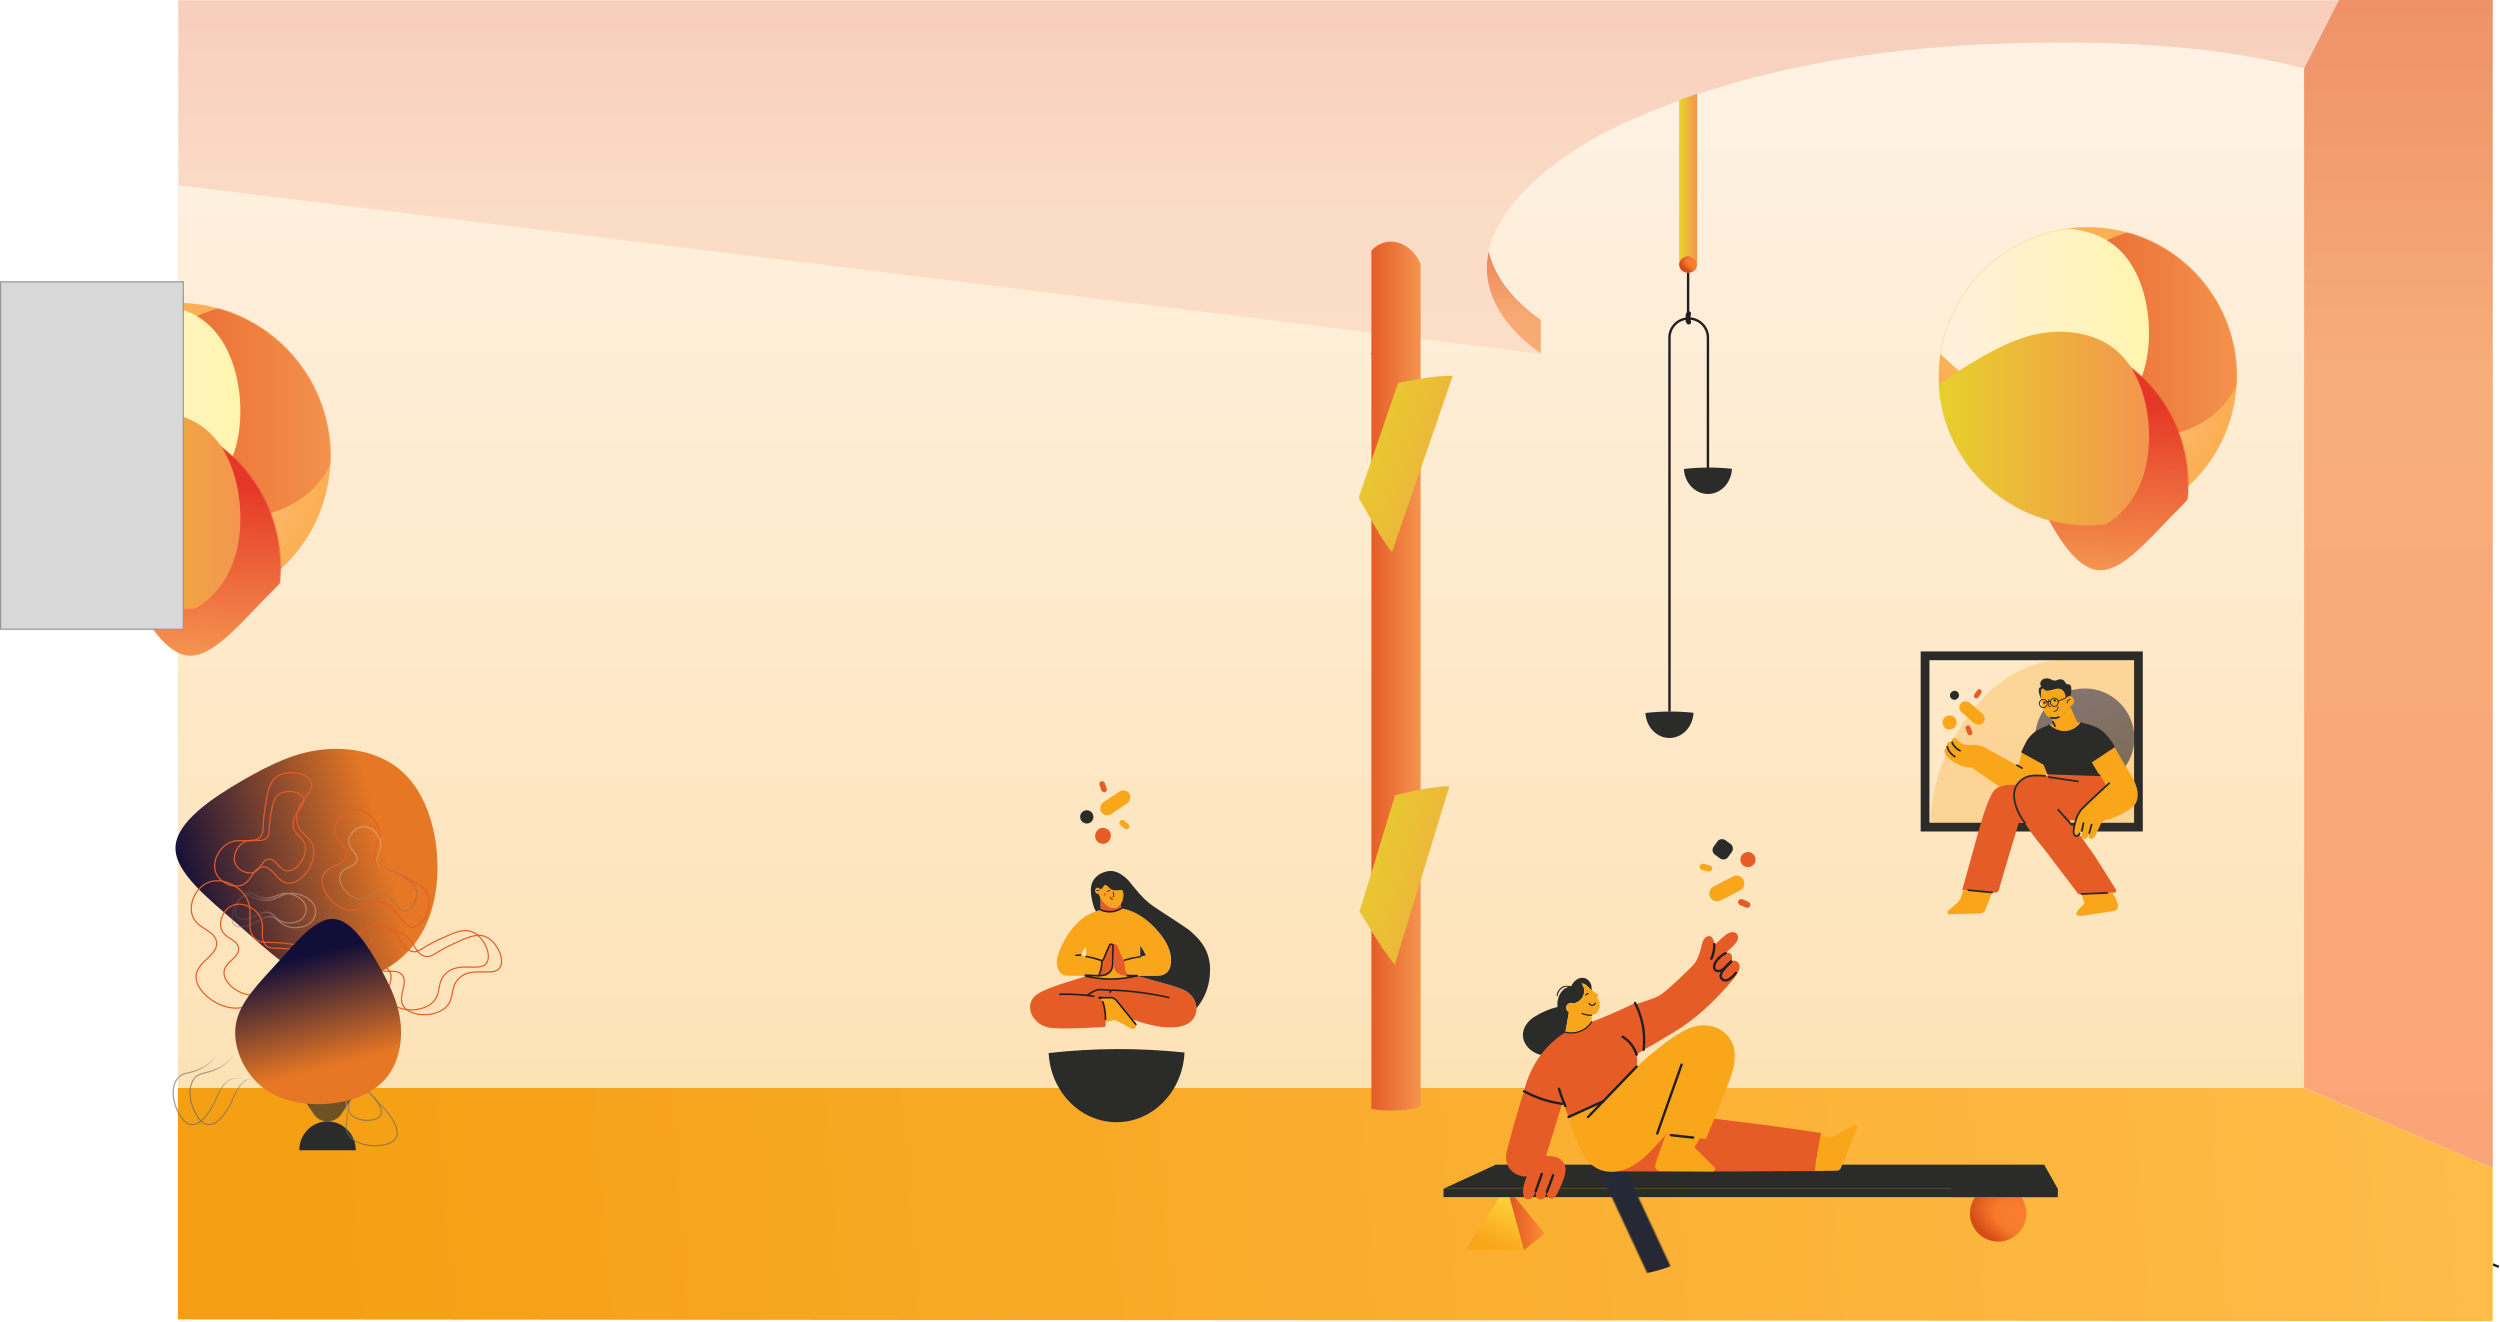 <svg xmlns="http://www.w3.org/2000/svg" xmlns:xlink="http://www.w3.org/1999/xlink" width="2080" height="1100" viewBox="0 0 2080 1100">
    <defs>
        <linearGradient id="r0cquw1zaa" x1="50%" x2="50%" y1="-9.707%" y2="100%">
            <stop offset="0%" stop-color="#E55C27"/>
            <stop offset="63.73%" stop-color="#F3914C"/>
            <stop offset="100%" stop-color="#F4954F"/>
        </linearGradient>
        <linearGradient id="7ai8ln4seb" x1="50%" x2="50%" y1="-9.707%" y2="100%">
            <stop offset="0%" stop-color="#E55C27"/>
            <stop offset="63.73%" stop-color="#F3914C"/>
            <stop offset="100%" stop-color="#F4954F"/>
        </linearGradient>
        <linearGradient id="jx80hegvkc" x1="50%" x2="50%" y1="-12.907%" y2="110.618%">
            <stop offset="0%" stop-color="#E55C27"/>
            <stop offset="36.517%" stop-color="#F3914C"/>
            <stop offset="100%" stop-color="#FB8247"/>
        </linearGradient>
        <linearGradient id="88cc9ygy9d" x1="50%" x2="50%" y1="0%" y2="100%">
            <stop offset="0%" stop-color="#FFD8AD"/>
            <stop offset="100%" stop-color="#FAA61B"/>
        </linearGradient>
        <linearGradient id="devm5oa1eg" x1="100%" x2="0%" y1="50%" y2="50%">
            <stop offset="0%" stop-color="#F4954F"/>
            <stop offset="100%" stop-color="#E55C27"/>
        </linearGradient>
        <linearGradient id="a9sidj1hqj" x1="100%" x2="0%" y1="50%" y2="50%">
            <stop offset="0%" stop-color="#FFF5AE"/>
            <stop offset="1.938%" stop-color="#FFF5AF"/>
            <stop offset="100%" stop-color="#FFEFE3"/>
        </linearGradient>
        <linearGradient id="ib3slvgm0l" x1="72.543%" x2="0%" y1="50%" y2="50%">
            <stop offset="0%" stop-color="#E53727"/>
            <stop offset="100%" stop-color="#F4954F"/>
        </linearGradient>
        <linearGradient id="jec80guysn" x1="100%" x2="0%" y1="50%" y2="50%">
            <stop offset="0%" stop-color="#F4954F"/>
            <stop offset="100%" stop-color="#E5D627"/>
        </linearGradient>
        <linearGradient id="42wx6krrqq" x1="7.196%" x2="102.498%" y1="50.228%" y2="49.493%">
            <stop offset="0%" stop-color="#F5A014"/>
            <stop offset="100%" stop-color="#FFBD4B"/>
        </linearGradient>
        <linearGradient id="caxfyqm7ds" x1="100%" x2="0%" y1="50%" y2="50%">
            <stop offset="0%" stop-color="#F4954F"/>
            <stop offset="100%" stop-color="#E55C27"/>
        </linearGradient>
        <linearGradient id="3phqnfupvt" x1="100%" x2="0%" y1="50%" y2="50%">
            <stop offset="0%" stop-color="#F4954F"/>
            <stop offset="100%" stop-color="#E5D627"/>
        </linearGradient>
        <linearGradient id="8uwdfc3vfy" x1="90.988%" x2="50%" y1="9.683%" y2="90.317%">
            <stop offset="0%" stop-color="#FDD23A"/>
            <stop offset="100%" stop-color="#FAA61B"/>
        </linearGradient>
        <linearGradient id="l1ok8hc2iz" x1="100%" x2="0%" y1="50%" y2="50%">
            <stop offset="0%" stop-color="#FF8C37"/>
            <stop offset="100%" stop-color="#E05721"/>
        </linearGradient>
        <linearGradient id="gualkju6gC" x1="76.494%" x2="0%" y1="31.317%" y2="50%">
            <stop offset="0%" stop-color="#262933"/>
            <stop offset="100%" stop-color="#222941"/>
        </linearGradient>
        <linearGradient id="q5lt343giI" x1="100%" x2="0%" y1="50%" y2="50%">
            <stop offset="0%" stop-color="#F4954F"/>
            <stop offset="100%" stop-color="#E55C27"/>
        </linearGradient>
        <linearGradient id="jcgmif8lwL" x1="100%" x2="0%" y1="50%" y2="50%">
            <stop offset="0%" stop-color="#FFF5AE"/>
            <stop offset="1.938%" stop-color="#FFF5AF"/>
            <stop offset="100%" stop-color="#FFEFE3"/>
        </linearGradient>
        <linearGradient id="8nqz52yi3N" x1="72.543%" x2="0%" y1="50%" y2="50%">
            <stop offset="0%" stop-color="#E53727"/>
            <stop offset="100%" stop-color="#F4954F"/>
        </linearGradient>
        <linearGradient id="s79sltm9cR" x1="100%" x2="0%" y1="50%" y2="50%">
            <stop offset="0%" stop-color="#F4954F"/>
            <stop offset="100%" stop-color="#E5D627"/>
        </linearGradient>
        <linearGradient id="wljfttbsvT" x1="50%" x2="84.114%" y1="0%" y2="86.08%">
            <stop offset="0%" stop-color="#393656"/>
            <stop offset="100%" stop-color="#2B2B2A"/>
        </linearGradient>
        <linearGradient id="svu5e8t07U" x1="76.494%" x2="0%" y1="31.317%" y2="50%">
            <stop offset="0%" stop-color="#E67724"/>
            <stop offset="100%" stop-color="#110E38"/>
        </linearGradient>
        <linearGradient id="g0gqermkoW" x1="32.143%" x2="50%" y1="51.971%" y2="100%">
            <stop offset="0%" stop-color="#FBE8CE"/>
            <stop offset="45.437%" stop-color="#7C756B"/>
            <stop offset="100%" stop-color="#6D6860"/>
        </linearGradient>
        <linearGradient id="ev7ssmbhnX" x1="32.142%" x2="50%" y1="51.971%" y2="100%">
            <stop offset="0%" stop-color="#FBE8CE"/>
            <stop offset="45.437%" stop-color="#7C756B"/>
            <stop offset="100%" stop-color="#6D6860"/>
        </linearGradient>
        <linearGradient id="hp34xehhaY" x1="31.569%" x2="50%" y1="51.971%" y2="100%">
            <stop offset="0%" stop-color="#FBE8CE"/>
            <stop offset="45.437%" stop-color="#7C756B"/>
            <stop offset="100%" stop-color="#6D6860"/>
        </linearGradient>
        <linearGradient id="9ydox3ev8Z" x1="8.602%" x2="50%" y1="51.971%" y2="100%">
            <stop offset="0%" stop-color="#FBE8CE"/>
            <stop offset="100%" stop-color="#6D6860"/>
        </linearGradient>
        <linearGradient id="0gizlp2alaa" x1="76.494%" x2="17.692%" y1="31.317%" y2="45.785%">
            <stop offset="0%" stop-color="#E67724"/>
            <stop offset="3.832%" stop-color="#DE7325"/>
            <stop offset="100%" stop-color="#110E38"/>
        </linearGradient>
        <filter id="3vvd6be7ah" width="252.3%" height="270.5%" x="-76.1%" y="-85.2%" filterUnits="objectBoundingBox">
            <feGaussianBlur in="SourceGraphic" stdDeviation="50"/>
        </filter>
        <filter id="2v0b7u99dk" width="252.3%" height="270.5%" x="-76.1%" y="-85.2%" filterUnits="objectBoundingBox">
            <feGaussianBlur in="SourceGraphic" stdDeviation="50"/>
        </filter>
        <filter id="6c1phmt5km" width="252.1%" height="270.1%" x="-76.1%" y="-85%" filterUnits="objectBoundingBox">
            <feGaussianBlur in="SourceGraphic" stdDeviation="50"/>
        </filter>
        <filter id="t19kz83uto" width="252.3%" height="270.5%" x="-76.1%" y="-85.2%" filterUnits="objectBoundingBox">
            <feGaussianBlur in="SourceGraphic" stdDeviation="50"/>
        </filter>
        <filter id="7a4rv63n6u" width="256.2%" height="274.4%" x="-78.1%" y="-87.2%" filterUnits="objectBoundingBox">
            <feGaussianBlur in="SourceGraphic" stdDeviation="50"/>
        </filter>
        <filter id="g0eysq6ndw" width="256.2%" height="274.4%" x="-78.1%" y="-87.2%" filterUnits="objectBoundingBox">
            <feGaussianBlur in="SourceGraphic" stdDeviation="50"/>
        </filter>
        <filter id="3i97ps3smD" width="250.7%" height="268.5%" x="-75.3%" y="-84.3%" filterUnits="objectBoundingBox">
            <feGaussianBlur in="SourceGraphic" stdDeviation="50"/>
        </filter>
        <filter id="gv1fkitz2J" width="256.2%" height="274.4%" x="-78.1%" y="-87.2%" filterUnits="objectBoundingBox">
            <feGaussianBlur in="SourceGraphic" stdDeviation="50"/>
        </filter>
        <filter id="jdp4yxzhkM" width="256.2%" height="274.4%" x="-78.1%" y="-87.2%" filterUnits="objectBoundingBox">
            <feGaussianBlur in="SourceGraphic" stdDeviation="50"/>
        </filter>
        <filter id="wrxe7ft3nO" width="256.5%" height="274.9%" x="-78.2%" y="-87.5%" filterUnits="objectBoundingBox">
            <feGaussianBlur in="SourceGraphic" stdDeviation="50"/>
        </filter>
        <filter id="yn3aqieqgP" width="256.2%" height="274.4%" x="-78.1%" y="-87.2%" filterUnits="objectBoundingBox">
            <feGaussianBlur in="SourceGraphic" stdDeviation="50"/>
        </filter>
        <filter id="0zkvnczj0S" width="100%" height="100%" x="0%" y="0%" filterUnits="objectBoundingBox">
            <feGaussianBlur in="SourceGraphic"/>
        </filter>
        <filter id="d2q9dcvm3V" width="179.8%" height="189.3%" x="-39.9%" y="-44.6%" filterUnits="objectBoundingBox">
            <feGaussianBlur in="SourceGraphic" stdDeviation="29"/>
        </filter>
        <filter id="zv46t22l4ab" width="267.1%" height="287%" x="-83.6%" y="-93.5%" filterUnits="objectBoundingBox">
            <feGaussianBlur in="SourceGraphic" stdDeviation="43"/>
        </filter>
        <path id="yxwf249dtp" d="M1926 194L0 192.566 0 0 1768.816 0 1926 66.759z"/>
        <path id="ud3dugj1qr" d="M41 18.56v700.843C36.048 721.56 26.984 723 16.626 723c-5.573.037-11.138-.43-16.626-1.397V7.417c1.52-1.593 3.235-2.991 5.103-4.162C7.726 1.587 10.69.522 13.778.135 24.382-1.1 35.593 6.238 41 18.56z"/>
        <path id="5mgszu4vgx" d="M49 44.792L0 44.483 28.726 0.792 36.926 0.792z"/>
        <path id="qkulplwh4B" d="M422.677 27.5L422.677 20.52 0 20.52 43.485 0.5 499.777 0.5 511 20.52 510.677 27.5z"/>
        <path id="u7viww99hF" d="M0 0L13 0 13 9 0 9z"/>
        <radialGradient id="vf6safiykf" cx="50%" cy="50%" r="71.598%" fx="50%" fy="50%">
            <stop offset="0%" stop-color="#F5CC93"/>
            <stop offset="100%" stop-color="#FFA237"/>
        </radialGradient>
        <radialGradient id="dl1czzkpsA" cx="100%" cy="50%" r="136.513%" fx="100%" fy="50%" gradientTransform="matrix(-.733 -.366 .151 -.488 1.657 1.11)">
            <stop offset="0%" stop-color="#FB7F2F"/>
            <stop offset="51.402%" stop-color="#F87B2D"/>
            <stop offset="100%" stop-color="#D44B15"/>
        </radialGradient>
        <radialGradient id="zdgw8tj3hQ" cx="100%" cy="50%" r="118.235%" fx="100%" fy="50%" gradientTransform="matrix(-.846 -.423 .207 -.475 1.742 1.16)">
            <stop offset="0%" stop-color="#FB7F2F"/>
            <stop offset="51.402%" stop-color="#F87B2D"/>
            <stop offset="100%" stop-color="#D44B15"/>
        </radialGradient>
        <circle id="3r9xgzwwje" cx="127.5" cy="127.5" r="127.5"/>
        <circle id="yzoo468y2H" cx="124" cy="124" r="124"/>
    </defs>
    <g fill="none" fill-rule="evenodd">
        <g>
            <g>
                <g transform="translate(153) translate(-153)">
                    <path fill="url(#r0cquw1zaa)" fill-rule="nonzero" d="M1282 266.035V294c-26.104-18.436-41.718-40.277-44.564-63.617-.847-7.141-.458-14.375 1.151-21.383 4.805 20.874 19.819 40.349 43.413 57.035z" opacity=".785"/>
                    <path stroke="#231F20" stroke-width="2" d="M1181 294.5L1141 294.5M2079 1054L2074 1052M1743.835 1065.59L1743.165 1065.41M1743.5 1065.87L1743.5 1065.13"/>
                    <path fill="url(#7ai8ln4seb)" fill-rule="nonzero" d="M1946.3.2l-29.042 56.844h-.158c-81.501-21.169-170.588-23.313-253.052-20.615-82.823 2.713-170.538 14.974-250.911 41.684-5.086 1.683-10.14 3.432-15.164 5.245-16.794 6.035-33.187 12.75-49.176 20.147-44.537 20.673-100.2 60.255-110.278 105.126-1.616 7.033-2.008 14.292-1.156 21.457 2.873 23.422 18.547 45.332 44.773 63.839v.273l-99.984-12.513v-61.924c-5.373-12.37-16.521-19.68-26.987-18.442-3.07.387-6.014 1.453-8.62 3.123-1.857 1.172-3.56 2.571-5.072 4.166v67.961L148.3 154.061V.2h1798z" opacity=".318"/>
                    <path fill="url(#jx80hegvkc)" fill-rule="nonzero" d="M2074 0L2074 972 1917 905.139 1917 57.106 1917.172 56.768 1946.164 0z" opacity=".742"/>
                    <path fill="url(#88cc9ygy9d)" fill-rule="nonzero" d="M1915 57.026l1.842.338V905.5H148V153.886l993.6 122.311v-67.85c1.51-1.593 3.213-2.99 5.068-4.16 2.605-1.667 5.548-2.732 8.616-3.118 10.467-1.236 21.602 6.063 26.972 18.412v61.824l99.93 12.478V265.48c-23.692-16.717-38.826-36.228-43.593-57.126 10.051-44.798 65.734-84.316 110.218-104.955 15.947-7.4 32.33-14.105 49.15-20.115 5.02-1.81 10.072-3.556 15.155-5.237 80.33-26.666 167.997-38.908 250.775-41.616 82.441-2.701 171.48-.56 252.951 20.596H1915z" opacity=".32"/>
                    <g transform="translate(20 252)">
                        <mask id="dnn1vgzxri" fill="#fff">
                            <use xlink:href="#3r9xgzwwje"/>
                        </mask>
                        <use fill="url(#vf6safiykf)" fill-rule="nonzero" opacity=".8" xlink:href="#3r9xgzwwje"/>
                        <path fill="url(#devm5oa1eg)" fill-rule="nonzero" d="M236.095 16.913c15.485 13.09 24.552 34.956 27.203 59.606 2.51 24.51-1.395 51.668-16.88 71.443-15.484 19.637-42.687 32.032-66.263 28.41-23.436-3.76-43.245-23.396-65.844-43.172-22.739-19.776-48.128-39.552-47.29-58.492.836-18.94 27.9-37.045 50.638-50.136 22.6-13.09 40.734-21.168 60.822-23.118 20.088-1.95 41.99 2.228 57.614 15.459z" filter="url(#3vvd6be7ah)" mask="url(#dnn1vgzxri)"/>
                        <path fill="url(#a9sidj1hqj)" fill-rule="nonzero" d="M152.095 16.913c15.485 13.09 24.552 34.956 27.203 59.606 2.51 24.51-1.395 51.668-16.88 71.443-15.484 19.637-42.687 32.032-66.263 28.41-23.436-3.76-43.245-23.396-65.844-43.172-22.739-19.776-48.128-39.552-47.29-58.492.836-18.94 27.9-37.045 50.638-50.136 22.6-13.09 40.734-21.168 60.822-23.118 20.088-1.95 41.99 2.228 57.614 15.459z" filter="url(#2v0b7u99dk)" mask="url(#dnn1vgzxri)"/>
                        <path fill="url(#ib3slvgm0l)" fill-rule="nonzero" d="M226.413 123.5c15.5 13.12 24.577 35.034 27.23 59.74 2.514 24.566-1.396 51.784-16.897 71.604-15.5 19.68-42.73 32.103-66.33 28.474-23.46-3.768-43.29-23.45-65.912-43.27-22.762-19.82-48.177-39.64-47.339-58.623.838-18.983 27.929-37.128 50.69-50.248 22.623-13.12 40.776-21.217 60.885-23.17 20.109-1.955 42.033 2.233 57.673 15.493z" filter="url(#6c1phmt5km)" mask="url(#dnn1vgzxri)" transform="rotate(-87 155.746 195.75)"/>
                        <path fill="url(#jec80guysn)" fill-rule="nonzero" d="M152.095 105.913c15.485 13.09 24.552 34.956 27.203 59.606 2.51 24.51-1.395 51.668-16.88 71.443-15.484 19.637-42.687 32.032-66.263 28.41-23.436-3.76-43.245-23.396-65.844-43.172-22.739-19.776-48.128-39.552-47.29-58.492.836-18.94 27.9-37.045 50.638-50.136 22.6-13.09 40.734-21.168 60.822-23.118 20.088-1.95 41.99 2.228 57.614 15.459z" filter="url(#t19kz83uto)" mask="url(#dnn1vgzxri)"/>
                    </g>
                    <path fill="#D8D8D8" stroke="#979797" d="M0.5 234.5H152.5V523.5H0.5z"/>
                    <g transform="translate(148 905.2)">
                        <use fill="url(#42wx6krrqq)" fill-rule="nonzero" opacity=".62" xlink:href="#yxwf249dtp"/>
                    </g>
                    <g transform="translate(1141 201)">
                        <mask id="fixya1vsiv" fill="#fff">
                            <use xlink:href="#ud3dugj1qr"/>
                        </mask>
                        <use fill="url(#caxfyqm7ds)" fill-rule="nonzero" xlink:href="#ud3dugj1qr"/>
                        <path fill="url(#3phqnfupvt)" fill-rule="nonzero" d="M120.803 120.551c15.092 12.794 23.93 34.161 26.513 58.251 2.447 23.954-1.36 50.494-16.452 69.82-15.091 19.19-41.603 31.304-64.58 27.765-22.842-3.675-42.148-22.865-64.174-42.191-22.161-19.327-46.906-38.653-46.09-57.163.815-18.51 27.192-36.203 49.353-48.996 22.026-12.794 39.7-20.688 59.279-22.593 19.578-1.906 40.924 2.177 56.151 15.107z" filter="url(#7a4rv63n6u)" mask="url(#fixya1vsiv)" transform="rotate(19 52 191)"/>
                        <path fill="url(#3phqnfupvt)" fill-rule="nonzero" d="M120.803 462.551c15.092 12.794 23.93 34.161 26.513 58.251 2.447 23.954-1.36 50.494-16.452 69.82-15.091 19.19-41.603 31.304-64.58 27.765-22.842-3.675-42.148-22.865-64.174-42.191-22.161-19.327-46.906-38.653-46.09-57.163.815-18.51 27.192-36.203 49.353-48.996 22.026-12.794 39.7-20.688 59.279-22.593 19.578-1.906 40.924 2.177 56.151 15.107z" filter="url(#g0eysq6ndw)" mask="url(#fixya1vsiv)" transform="rotate(17 52 533)"/>
                    </g>
                    <g transform="translate(1219 995.208)">
                        <use fill="url(#8uwdfc3vfy)" fill-rule="nonzero" xlink:href="#5mgszu4vgx"/>
                    </g>
                    <path fill="#2B2B2A" fill-rule="nonzero" d="M1201 989L1712 989 1712 996 1201 996z"/>
                    <path fill="url(#l1ok8hc2iz)" fill-rule="nonzero" d="M1285 1026.2L1284.651 1026.479 1268.205 1040 1268.076 1039.95 1267.955 1039.885 1256 996 1260.334 996z"/>
                    <path fill="url(#dl1czzkpsA)" fill-rule="nonzero" d="M1686 1009.603c.004 10.112-6.524 19.082-16.18 22.232-9.655 3.15-20.252-.233-26.265-8.385-6.012-8.152-6.079-19.227-.164-27.45h38.225c2.857 3.965 4.39 8.724 4.384 13.603z"/>
                    <g transform="translate(1201 968.5)">
                        <mask id="440ugj7eaE" fill="#fff">
                            <use xlink:href="#qkulplwh4B"/>
                        </mask>
                        <use fill="#2B2B2A" fill-rule="nonzero" opacity=".65" xlink:href="#qkulplwh4B"/>
                        <path fill="url(#gualkju6gC)" fill-rule="nonzero" d="M226.924-81.906c15.65 13.24 24.816 35.353 27.495 60.283 2.538 24.79-1.41 52.255-17.061 72.255-15.651 19.86-43.147 32.396-66.976 28.734-23.688-3.803-43.71-23.663-66.552-43.664-22.983-20-48.646-40-47.8-59.156.846-19.156 28.2-37.466 51.184-50.706 22.842-13.24 41.172-21.409 61.476-23.38 20.304-1.973 42.442 2.253 58.234 15.634z" filter="url(#3i97ps3smD)" mask="url(#440ugj7eaE)" transform="rotate(65 155.57 -9)"/>
                    </g>
                    <g transform="translate(1253 696)">
                        <g>
                            <path fill="#231F20" fill-rule="nonzero" d="M70.951 49.664H71.951V50.664H70.951z" transform="translate(0 78.488)"/>
                            <path fill="#2B2B2A" fill-rule="nonzero" d="M71.203 49.664c-.695-.632-1.351-1.305-1.966-2.016-.72-.85-1.52-1.63-2.389-2.328-1.137-.95-2.552-1.501-4.032-1.573.778.923 1.376 1.983 1.764 3.125 1.725 5.475-1.31 11.312-6.783 13.044-.712.25-1.449.418-2.198.504-.159-.101-.324-.192-.494-.273-1.905-.887-4.526.777-4.97 2.964-.362 1.804.542 3.624 2.198 4.425-.11.494-.211 1.008-.282 1.472-.635 4.354-2.651 15.321-2.651 15.321.52 1.427 1.217 2.781 2.076 4.032-1.36 2.631-3.93 6.905-7.428 9.657-4.567 3.588-12.63 4.707-14.909 4.96-.393 0-.615.06-.615.06-2.534-.577-4.918-1.683-6.995-3.246-4.738-3.175-8.064-8.941-7.399-14.737.635-5.483 4.445-10.231 8.86-13.195 6.104-3.937 12.812-6.845 19.858-8.608-.073-.693-.11-1.39-.11-2.087 0-8.134 5.04-14.726 11.35-14.726.033-.114.073-.225.12-.333.47-1.086 1.083-2.103 1.825-3.024 1.249-1.613 2.915-2.854 4.818-3.589 5.221-1.905 10.292 2.258 10.322 7.6l.03 2.571z" transform="translate(0 78.488)"/>
                            <g transform="translate(0 78.488) translate(42 45.512)">
                                <mask id="tqqu9gr5qG" fill="#fff">
                                    <use xlink:href="#u7viww99hF"/>
                                </mask>
                                <path fill="#2B2B2A" d="M.503 9c-.02 0-.038-.001-.058-.003-.275-.03-.473-.278-.442-.552.438-3.788 2.864-6.94 6.181-8.03C8.976-.498 11.47.3 12.705.855c.253.115.365.409.25.66-.115.252-.41.361-.665.247-.89-.4-3.236-1.24-5.79-.402-2.947.968-5.106 3.794-5.498 7.199C.972 8.813.754 9 .503 9" mask="url(#tqqu9gr5qG)"/>
                            </g>
                            <path fill="#231F20" fill-rule="nonzero" d="M60.417 92.655c-1.279-.002-2.556-.103-3.82-.302-2.016-.313-3.76-1.623-5.352-3.901l-.091-.121.07-.131c.716-1.35 1.09-2.278 1.11-2.308.02-.03.13-.434.342-1.099l.06-.192h.192c3.02.201 6.045-.285 8.85-1.42 3.77-1.551 6.992-4.19 9.254-7.581l.433-.645v.776c.07 1.845.192 3.931.353 6.22.191 2.61-.927 4.737-1.925 6.612-.39.717-.726 1.462-1.008 2.228v.1h-.091c-2.631 1.19-5.49 1.791-8.377 1.764zm-8.668-4.364c1.092 1.807 2.87 3.095 4.929 3.568 3.961.712 8.044.246 11.743-1.34.293-.752.63-1.486 1.008-2.198 1.008-1.814 2.016-3.86 1.865-6.33-.141-2.016-.252-3.83-.323-5.484-2.29 3.195-5.434 5.68-9.072 7.167-2.808 1.138-5.835 1.637-8.86 1.462l-.292.917c.03.06-.323.927-.998 2.238z" transform="translate(0 78.488)"/>
                            <path fill="#FAA61B" fill-rule="nonzero" d="M78.027 61.488c.06 2.752-1.058 5.947-3.437 7.49-1.024.645-2.183 1.045-3.387 1.169-.07 1.068-.07 2.963 0 5.604-2.28 3.448-5.547 6.129-9.374 7.691-2.837 1.148-5.898 1.638-8.951 1.432-1.173-.078-2.337-.26-3.478-.545 0 0 2.016-10.967 2.671-15.291.07-.494.172-1.008.282-1.472-1.666-.82-2.556-2.672-2.157-4.485.444-2.188 3.024-3.85 4.97-2.964.17.08.335.172.494.272.749-.085 1.486-.254 2.197-.504 5.465-1.74 8.49-7.574 6.764-13.043-.389-1.142-.987-2.202-1.764-3.125 1.48.071 2.895.623 4.032 1.572.869.698 1.669 1.478 2.389 2.329.614.71 1.27 1.384 1.965 2.016l.152.131c.274.235.568.447.877.635 2.016 1.28 2.822 1.421 4.344 2.389.201.14.27.405.161.625-.15.302-.322.595-.504.887l-.383.635c-.06.11-.322.423-.222.554.749.895 1.357 1.897 1.805 2.974.347.971.534 1.993.554 3.024z" transform="translate(0 78.488)"/>
                            <path fill="#E55C27" fill-rule="nonzero" d="M104.84 61.992s15.402-4.536 21.702-7.62c7.056-3.468 28.617-25.301 28.678-25.362 3.74-3.79 5.342-8.658 6.743-13.668.756-2.692 1.17-5.826 2.682-8.306 1.713-2.782 5.695-4.133 7.53-.454.742 1.694 1.153 3.514 1.209 5.363 3.357-3.024 8.195-8.578 12.419-10.352 2.338-1.008 4.788-.736 6.169.746.771.956 1.15 2.17 1.058 3.397-.05 2.822-2.62 5.382-4.98 7.791-2.358 2.41-4.818 4.173-4.536 4.637.162.262 1.008-.252 2.117.111.747.283 1.384.799 1.815 1.472 1.31 2.086.12 6.723.463 5.342.08-.302 2.49-.766 4.163.373 6.17 4.214-1.643 13.245-4.727 16.824-14.747 17.055-29.908 31.63-49.453 43.092-5.614 3.286-13.467 8.285-23.416 13.608l-9.636-36.994zM46.699 143.852l-13.256 42.83-.171.574c3.407.141 7.056.121 10.201 1.684 1.34.672 2.543 1.588 3.548 2.701 1.94 2.162 2.839 5.063 2.46 7.943-.202 2.353-.717 4.668-1.533 6.885-.786 2.247-1.764 4.425-2.721 6.612-1.09 2.901-2.521 5.663-4.264 8.225-.692.89-1.738 1.436-2.864 1.494-1.126.058-2.222-.377-3.003-1.191-1.501-1.653-.655-4.496-1.008-4.556-.352-.06-.453 1.552-.786 2.439-.594 1.522-1.31 3.185-2.963 3.75-1.681.56-3.535.07-4.718-1.25-.59-.81-.898-1.79-.877-2.792.087-.865.087-1.736 0-2.601-.191-.232-.524 1.804-1.915 3.82-.618 1.122-1.579 2.016-2.742 2.55-3.276 1.23-5.554-1.088-5.846-4.162-.444-4.728 1.16-10.181 3.105-14.445-.666.06-8.568.564-13.8-5.887-5.231-6.451-3.185-13.93-2.984-14.596 2.11-8.393 4.426-16.998 6.946-25.815 2.93-10.22 5.953-20.055 9.072-29.504l30.119 15.292z" transform="translate(0 78.488)"/>
                            <path fill="#231F20" fill-rule="nonzero" d="M71.717 62.496c-1.294-.013-2.45-.811-2.923-2.016-.098-.259.027-.548.282-.655.124-.05.263-.048.386.005s.22.153.27.277c.342.876 1.208 1.433 2.146 1.381.861-.076 1.59-.666 1.845-1.492.058-.18.207-.316.392-.356.184-.04.377.022.504.162s.17.337.112.517c-.385 1.229-1.487 2.094-2.772 2.177h-.242zM66.395 53.988c-.066.016-.135.016-.202 0-.123-.053-.22-.153-.27-.278-.048-.125-.046-.264.008-.387.23-.539.626-.99 1.13-1.29.372-.213.79-.333 1.219-.353.278 0 .504.226.504.504 0 .279-.226.504-.504.504-.27.012-.532.088-.766.222-.317.189-.565.475-.706.816-.085.152-.24.25-.413.262z" transform="translate(0 78.488)"/>
                            <path fill="#E55C27" fill-rule="nonzero" d="M256.564 199.816c-26.107.188-52.214.312-78.321.373-28.587.06-57.17.04-85.751-.06l22.428-49.715c31.228 2.762 63.356 6.28 96.385 10.554 17.257 2.257 34.211 4.667 50.864 7.227-1.865 10.544-1.865 10.544-5.605 31.62 3.74-21.076 3.74-21.076 5.605-31.62l-5.605 31.62z" transform="translate(0 78.488)"/>
                            <path fill="#FAA61B" fill-rule="nonzero" d="M132.923 169.344l33.465 3.82c6.744-16.763 13.931-33.445 20.16-50.4 4.657-12.6 6.744-27.77-4.324-37.74-8.134-7.307-20.815-8.063-30.522-3.638-16.39 7.48-29.474 20.16-43.082 31.62L52.051 154.82c4.264 12.771 9.072 32.68 20.654 40.904 14.626 10.393 32.619 2.278 43.969-8.79 5.715-5.58 11.138-11.45 16.249-17.589zM261.765 170.483l8.73 1.33c.49.075.992-.021 1.421-.272l16.592-9.646c.827-.437 1.838-.323 2.548.286.71.61.974 1.592.667 2.476l-9.314 23.617-3.89 9.213c-.508 1.203-1.66 2.006-2.964 2.067l-18.99.262 5.2-29.333z" transform="translate(0 78.488)"/>
                            <path fill="#FAA61B" fill-rule="nonzero" d="M132.923 169.485c-4.889 13.356-8.286 23.184-8.679 24.918-.211.792-.211 1.627 0 2.42.454 1.46 2.328 3.154 3.931 3.084l43.697.312c.862-.04 1.621-.58 1.94-1.382.32-.802.14-1.716-.458-2.337l-15.725-15.524c-.506-.554-.584-1.376-.192-2.016l3.911-6.38-28.425-3.095z" transform="translate(0 78.488)"/>
                            <path fill="#231F20" fill-rule="nonzero" d="M69.943 70.711c-1.016-.006-2.028-.11-3.024-.312-.963-.226-1.913-.508-2.843-.847l-.443-.151-.454-.151c-.186-.042-.332-.185-.379-.37-.046-.184.015-.38.16-.504.144-.124.346-.157.522-.084l.474.161.453.151c.886.324 1.792.59 2.712.797 1.324.28 2.684.355 4.032.222.278-.031.528.17.56.448.03.278-.171.529-.45.56-.423.05-.866.08-1.32.08z" transform="translate(0 78.488)"/>
                            <path fill="#E55C27" fill-rule="nonzero" d="M114.507 98.986l-5.857 4.032c1.008 6.814 0 10.02 0 10.02l-27.276 28.515L52.05 154.82l-5.1-13.266c-.081.767-.172 1.533-.252 2.299-11.118-1.453-21.864-4.978-31.682-10.393 2.51-11.055 7.317-21.458 14.112-30.532 1.465-1.935 3.071-3.857 4.818-5.766 4.566-4.937 9.761-9.251 15.453-12.832 1.16.285 2.345.464 3.538.535 3.054.206 6.114-.284 8.951-1.432 3.827-1.562 7.094-4.243 9.375-7.69 6.914-2.689 14.038-5.652 21.37-8.891 5.1-2.265 10.019-4.553 14.756-6.865 1.257 2.392 2.365 4.86 3.317 7.389 3.698 10.1 5 20.922 3.8 31.61z" transform="translate(0 78.488)"/>
                            <path fill="#231F20" fill-rule="nonzero" d="M125.857 169.586c-.117 0-.233-.02-.343-.06-.522-.186-.796-.758-.615-1.28l20.261-57.366c.215-.476.76-.71 1.252-.536.494.173.773.695.643 1.201l-20.26 57.355c-.137.404-.512.678-.938.686zM155.583 172.973h-.111l-18.396-2.016c-.36-.04-.672-.269-.818-.6-.145-.332-.103-.716.111-1.008.215-.292.568-.448.929-.408l18.396 2.016c.556.03.983.507.952 1.063-.03.557-.507.983-1.063.953zM68.3 155.827c-.407.002-.775-.24-.934-.615-.159-.375-.077-.808.208-1.099l40.32-41.802c.236-.307.627-.452 1.006-.372.38.079.68.369.772.745.093.376-.038.772-.336 1.018l-40.32 41.812c-.187.196-.445.309-.716.313z" transform="translate(0 78.488)"/>
                            <path fill="#231F20" fill-rule="nonzero" d="M52.051 155.817c-.394 0-.752-.228-.917-.585-.113-.244-.122-.524-.028-.775.095-.252.286-.456.532-.566l29.322-13.255c.51-.228 1.108 0 1.336.51.228.509 0 1.107-.509 1.335l-29.363 13.255c-.118.05-.245.078-.373.08zM54.279 85.418c-1.698-.002-3.389-.202-5.04-.595-.279-.064-.452-.341-.388-.62.064-.278.341-.452.62-.388 3.394.853 6.953.8 10.321-.151 4.513-1.358 8.412-4.245 11.028-8.165.076-.112.193-.188.325-.213.133-.025.27.005.38.082.112.074.188.19.213.32.025.131-.005.267-.081.376-2.75 4.114-6.844 7.143-11.582 8.568-1.885.535-3.837.8-5.796.786zM46.699 144.86h-.131c-4.428-.59-8.808-1.5-13.104-2.722-6.563-1.885-12.895-4.495-18.88-7.782-.49-.278-.662-.9-.383-1.39.278-.49.9-.662 1.39-.384 9.713 5.347 20.338 8.834 31.33 10.282.556.036.978.517.942 1.073-.036.557-.517.979-1.074.943l-.09-.02zM114.507 99.994h-.111c-.266-.03-.51-.166-.676-.376-.166-.21-.242-.477-.211-.743 1.549-13.223-.91-26.606-7.056-38.415-.166-.32-.148-.705.047-1.009.195-.304.537-.48.897-.464.36.017.684.225.85.545 6.32 12.17 8.842 25.956 7.237 39.575-.06.497-.476.875-.977.887z" transform="translate(0 78.488)"/>
                            <path fill="#231F20" fill-rule="nonzero" d="M49.4 146.835c-.4.004-.763-.23-.927-.594-1.008-2.218-1.895-4.486-2.742-6.754-1.008-2.59-1.865-5.252-2.651-7.903-.108-.513.195-1.023.698-1.174.503-.15 1.036.111 1.227.6.786 2.61 1.663 5.231 2.61 7.771.837 2.238 1.745 4.466 2.702 6.643.109.245.115.522.02.772-.097.25-.29.45-.534.559-.128.05-.265.078-.403.08zM108.65 103.995c-.46.02-.875-.275-1.008-.715-1.785-6.015-5.788-11.127-11.199-14.304-.456-.29-.602-.887-.332-1.355.27-.468.862-.64 1.34-.389 5.873 3.427 10.222 8.958 12.167 15.473.156.535-.151 1.094-.686 1.25-.09.028-.186.042-.282.04zM170.844 24.192c-.143 0-.284-.032-.413-.09-.506-.23-.732-.825-.504-1.331.784-1.758 1.382-3.592 1.784-5.474.445-2.08.644-4.204.594-6.33 0-.557.452-1.008 1.008-1.008.557 0 1.008.451 1.008 1.008.053 2.282-.164 4.562-.645 6.794-.425 2.017-1.064 3.984-1.905 5.867-.173.352-.534.573-.927.564zM176.71 34.484c-1.857.124-3.583-.963-4.274-2.692-1.008-2.66.736-5.796 1.512-7.056 2.108-2.992 4.923-5.416 8.196-7.056.313-.18.698-.179 1.011.002.313.182.505.516.504.877 0 .362-.194.695-.507.875-2.975 1.506-5.54 3.71-7.48 6.421-1.008 1.563-1.865 3.76-1.32 5.242.544 1.482 2.207 1.4 2.711 1.36 1.545-.275 2.96-1.042 4.032-2.187 1.784-1.602 3.548-3.336 5.393-5.322.387-.362.988-.363 1.376-.002.388.362.43.961.096 1.373-1.875 2.016-3.69 3.81-5.524 5.453-1.4 1.455-3.244 2.403-5.242 2.692-.16.016-.322.023-.484.02z" transform="translate(0 78.488)"/>
                            <path fill="#231F20" fill-rule="nonzero" d="M182.456 42.245c-1.565-.01-3.026-.785-3.911-2.076-2.389-3.226.312-6.744 1.925-8.84 1.804-2.372 3.859-4.542 6.129-6.472.426-.359 1.062-.305 1.421.121.36.426.305 1.062-.12 1.422-2.152 1.834-4.101 3.891-5.817 6.138-1.865 2.43-3.286 4.577-1.915 6.421.498.784 1.36 1.262 2.288 1.27 2.701 0 6.21-3.487 7.903-5.826.328-.45.96-.55 1.41-.222.452.329.551.96.223 1.411-1.795 2.46-5.816 6.633-9.526 6.653h-.01zM24.714 217.577c-.113-.001-.226-.022-.333-.06-.525-.182-.805-.755-.625-1.28l5.04-14.345c.187-.526.765-.801 1.29-.615.527.187.802.765.616 1.29l-5.04 14.334c-.141.404-.52.674-.948.676zM34.078 218.03c-.12 0-.239-.021-.352-.06-.25-.095-.452-.285-.562-.53-.11-.243-.118-.52-.023-.77l5.09-13.649c.126-.338.423-.584.78-.644.356-.06.717.074.947.353.23.278.294.658.168.997l-5.1 13.648c-.148.395-.526.657-.948.655z" transform="translate(0 78.488)"/>
                        </g>
                        <path fill="#FAA61B" fill-rule="nonzero" d="M183.724 27.604c3.608 0 6.532 2.925 6.533 6.533l.003 18.167c0 3.607-2.923 6.531-6.53 6.532h-.001c-3.609 0-6.533-2.926-6.534-6.534l-.003-18.167c0-3.607 2.923-6.53 6.53-6.531h.002z" transform="rotate(62.35 183.726 43.22)"/>
                        <path fill="#FAA61B" fill-rule="nonzero" d="M166.318 20.538c1.452 0 2.63 1.177 2.63 2.63v5.407c-.001 1.453-1.179 2.63-2.631 2.63-1.453.001-2.63-1.176-2.63-2.629v-5.408c0-1.453 1.178-2.63 2.63-2.63z" transform="rotate(104.27 166.317 25.872)"/>
                        <path fill="#E55C27" fill-rule="nonzero" d="M198.186 50.33c1.452-.001 2.63 1.176 2.63 2.628v5.41c0 1.452-1.179 2.63-2.631 2.63-1.452 0-2.63-1.177-2.63-2.63V52.96c.001-1.453 1.179-2.63 2.631-2.63z" transform="rotate(113.05 198.186 55.663)"/>
                        <circle cx="201.3" cy="19.188" r="6.3" fill="#E55C27" fill-rule="nonzero"/>
                        <path fill="#2B2B2A" fill-rule="nonzero" d="M177.663 3.2l5.277.002c2.643.002 4.786 2.145 4.789 4.789v5.278c.003 2.644-2.14 4.789-4.785 4.789l-.001-.002h-5.277c-2.644-.003-4.787-2.146-4.789-4.79V7.988c-.003-2.644 2.14-4.788 4.784-4.789.001 0 .002 0 .002.002z" transform="rotate(35.93 180.303 10.629)"/>
                    </g>
                    <g transform="translate(1613 189)">
                        <mask id="mimgsqg8sK" fill="#fff">
                            <use xlink:href="#yzoo468y2H"/>
                        </mask>
                        <use fill="url(#vf6safiykf)" fill-rule="nonzero" opacity=".8" xlink:href="#yzoo468y2H"/>
                        <path fill="url(#q5lt343giI)" fill-rule="nonzero" d="M229.803 16.551c15.092 12.794 23.93 34.161 26.513 58.251 2.447 23.954-1.36 50.494-16.452 69.82-15.091 19.19-41.603 31.304-64.58 27.765-22.842-3.675-42.148-22.865-64.174-42.191-22.161-19.327-46.906-38.653-46.09-57.163.815-18.51 27.192-36.203 49.353-48.996 22.026-12.794 39.7-20.688 59.279-22.593C193.23-.462 214.576 3.62 229.803 16.55z" filter="url(#gv1fkitz2J)" mask="url(#mimgsqg8sK)"/>
                        <path fill="url(#jcgmif8lwL)" fill-rule="nonzero" d="M147.803 16.551c15.092 12.794 23.93 34.161 26.513 58.251 2.447 23.954-1.36 50.494-16.452 69.82-15.091 19.19-41.603 31.304-64.58 27.765-22.842-3.675-42.148-22.865-64.174-42.191C6.95 110.869-17.796 91.543-16.98 73.033c.815-18.51 27.192-36.203 49.353-48.996C54.4 11.243 72.073 3.349 91.652 1.444 111.23-.462 132.576 3.62 147.803 16.55z" filter="url(#jdp4yxzhkM)" mask="url(#mimgsqg8sK)"/>
                        <path fill="url(#8nqz52yi3N)" fill-rule="nonzero" d="M220.14 120.142c15.072 12.757 23.897 34.064 26.477 58.086 2.444 23.885-1.358 50.35-16.429 69.62-15.07 19.136-41.547 31.214-64.493 27.686-22.81-3.664-42.09-22.8-64.086-42.071-22.131-19.271-46.842-38.543-46.028-57 .815-18.457 27.156-36.1 49.287-48.856 21.995-12.757 39.646-20.629 59.198-22.529 19.551-1.9 40.868 2.172 56.075 15.064z" filter="url(#wrxe7ft3nO)" mask="url(#mimgsqg8sK)" transform="rotate(-87 151.431 190.39)"/>
                        <path fill="url(#3phqnfupvt)" fill-rule="nonzero" d="M147.803 102.551c15.092 12.794 23.93 34.161 26.513 58.251 2.447 23.954-1.36 50.494-16.452 69.82-15.091 19.19-41.603 31.304-64.58 27.765-22.842-3.675-42.148-22.865-64.174-42.191-22.161-19.327-46.906-38.653-46.09-57.163.815-18.51 27.192-36.203 49.353-48.996 22.026-12.794 39.7-20.688 59.279-22.593 19.578-1.906 40.924 2.177 56.151 15.107z" filter="url(#yn3aqieqgP)" mask="url(#mimgsqg8sK)"/>
                    </g>
                    <path stroke="#231F20" stroke-width="2" d="M1389 592V280.934c0-8.8 7.162-15.934 15.996-15.934h0c4.244 0 8.315 1.676 11.316 4.664 3.002 2.989 4.688 7.043 4.688 11.27V389.42"/>
                    <path fill="url(#zdgw8tj3hQ)" fill-rule="nonzero" d="M1412 220c0 3.871-3.361 7-7.504 7-4.142 0-7.496-3.129-7.496-7s3.361-7 7.496-7c4.136 0 7.504 3.136 7.504 7z"/>
                    <path fill="url(#s79sltm9cR)" fill-rule="nonzero" d="M1412 78v142c0-3.865-3.361-7.002-7.504-7.002-4.142 0-7.496 3.137-7.496 7.002V83.257c4.97-1.818 9.97-3.57 15-5.257z" filter="url(#0zkvnczj0S)"/>
                    <circle cx="1405" cy="268" r="1" stroke="#231F20" stroke-width="2"/>
                    <circle cx="1405" cy="261" r="1" stroke="#231F20" stroke-width="2"/>
                    <path stroke="#231F20" stroke-width="2" d="M1403.5 268L1403.5 261M1405.5 268L1405.5 261M1404.5 227L1404.5 269"/>
                    <path fill="#2B2B2A" fill-rule="nonzero" d="M1409 593.04c-13.3-1.439-26.712-1.385-40 .16.584 11.594 9.315 20.8 19.996 20.8 10.682 0 19.491-9.293 20.004-20.96zM1441 390.04c-13.3-1.439-26.712-1.385-40 .16.584 11.594 9.315 20.8 19.996 20.8 10.682 0 19.491-9.293 20.004-20.96z"/>
                    <path stroke="#231F20" stroke-width=".5" d="M1304.5 844.595L1304.5 844.405"/>
                    <path d="M934.385 870c.1-.604.18-1.281.23-2"/>
                    <path fill="#E55C27" fill-rule="nonzero" d="M930.15 781.555c.32 0 .7-.11.7-.11-.11.04-.224.068-.34.08l-.36.03zM930.855 783c-.26-.327-.5-.66-.71-1 .22.296.45.63.71 1z"/>
                    <path fill="#E55C27" fill-rule="nonzero" d="M946.497 784.415c.007.056.007.114 0 .17.005-.057.005-.113 0-.17zM946.465 785.66l.07-.32c-.017.108-.04.215-.07.32z" opacity=".71"/>
                    <path fill="#E55C27" fill-rule="nonzero" d="M946.66 781c-.1-.397-.23-.766-.32-1 0 .085.08.17.11.255.06.234.13.49.21.745z"/>
                    <g transform="translate(1598 542)">
                        <path fill="#2B2B2A" fill-rule="nonzero" d="M0 0v149.8h184.8V0H0zm177.469 142.502H7.3V7.298H177.47v135.204z"/>
                        <path fill="#FAA61B" fill-rule="nonzero" d="M177.8 7v135.8H8.4C8.4 81.237 57.88 7 118.92 7h58.88z" opacity=".27"/>
                        <circle cx="136.5" cy="72.1" r="41.3" fill="url(#wljfttbsvT)" fill-rule="nonzero" opacity=".61"/>
                        <g transform="translate(18.2 22.4)">
                            <path fill="#FAA61B" fill-rule="nonzero" stroke="#2B2B2A" stroke-linecap="round" stroke-width="1.008" d="M81.921 16.985h0v-.272c.013.09.013.181 0 .272z" opacity=".77"/>
                            <path fill="#2B2B2A" fill-rule="nonzero" d="M106.86 13.104c-.116.603-.353 1.175-.696 1.683-.735-.022-1.462.141-2.117.474-.483.304-.927.666-1.32 1.079h-.243c-.352-.131-.13-1.008-.282-2.117-.309-1.665-1.19-3.17-2.49-4.254-.896-.785-2.026-1.252-3.215-1.33-1.24-.162-1.714.15-4.627.866s-4.324 1.008-5.362.756c-2.016-.534-2.53-2.016-3.417-1.784-.424.131-1.13.736-1.25 4.869 0 1.542 0 2.782.06 3.377-.148-.455-.348-.891-.595-1.3-.27-.629-.506-1.271-.705-1.926-.49-1.354-.67-2.8-.524-4.233.053-.786.496-1.493 1.179-1.885.454-.232.685-.273.595-.847-.131-.827-.605-1.391-.575-2.278.132-1.766 1.32-3.276 3.004-3.82 1.554-.56 3.25-.58 4.818-.061 1.532.484 2.631 1.562 4.345 1.492.938-.147 1.856-.408 2.731-.776 1.26-.467 2.65-.427 3.881.11.593.266 1.1.692 1.462 1.23.279.587.616 1.145 1.008 1.663.465.445 1.057.734 1.693.827.907.141 1.734 0 2.268.887.445.86.67 1.815.655 2.782.145 1.51.05 3.035-.282 4.516z"/>
                            <path stroke="#2B2B2A" stroke-linecap="round" stroke-width="1.008" d="M83.09 8.205c1.228 1.227 2.697 2.185 4.315 2.812 1.972.762 4.103 1.018 6.199.746"/>
                            <path fill="#FAA61B" fill-rule="nonzero" d="M109.48 19.485c-.13.789-.48 1.526-1.008 2.127-.622.74-1.404 1.33-2.288 1.723-.383.182-.716.313-.958.403-.796.293-.877.202-1.25.454-.907.605-.887 1.441-1.502 2.792-.656 1.403-1.629 2.635-2.842 3.599-.597.484-1.246.9-1.936 1.24-1.486.81-3.146 1.25-4.838 1.28-.87.011-1.737-.09-2.58-.303-1.164-.275-2.252-.805-3.186-1.552-1.1-.997-1.956-2.236-2.5-3.619-1.563-3.327-2.47-6.924-2.67-10.594.009-.08.009-.161 0-.242 0-.594-.102-1.834-.061-3.377.12-4.132.826-4.737 1.25-4.868.887-.272 1.431 1.25 3.417 1.784 1.008.282 2.5-.06 5.362-.756 2.863-.696 3.387-1.008 4.627-.867 1.189.078 2.32.546 3.216 1.33 1.3 1.085 2.18 2.59 2.49 4.254.15 1.1-.071 2.016.282 2.117.075.04.166.04.242 0 .394-.412.837-.775 1.32-1.078.655-.333 1.383-.496 2.117-.474.372.026.735.125 1.068.292.217.117.417.263.595.434 1.116.979 1.719 2.418 1.633 3.9z"/>
                            <path fill="#2B2B2A" fill-rule="nonzero" d="M83.825 17.096c-2.012 0-3.634 1.712-3.634 3.815 0 2.103 1.622 3.815 3.634 3.815 2.012 0 3.634-1.712 3.634-3.815 0-2.103-1.622-3.815-3.634-3.815zm0 .756c1.585 0 2.878 1.365 2.878 3.059 0 1.694-1.293 3.06-2.878 3.06-1.585 0-2.878-1.366-2.878-3.06s1.293-3.06 2.878-3.06z" transform="rotate(-7.97 83.825 20.911)"/>
                            <path fill="#2B2B2A" fill-rule="nonzero" d="M93.01 16.074c-2.012 0-3.634 1.713-3.634 3.816 0 2.102 1.622 3.815 3.634 3.815 2.012 0 3.634-1.713 3.634-3.815 0-2.103-1.622-3.816-3.634-3.816zm0 .756c1.585 0 2.878 1.366 2.878 3.06s-1.293 3.059-2.878 3.059c-1.585 0-2.878-1.365-2.878-3.06 0-1.693 1.293-3.059 2.878-3.059z" transform="rotate(-7.97 93.01 19.89)"/>
                            <path fill="#2B2B2A" fill-rule="nonzero" d="M88.275 18.635c.674-.067 1.342.18 1.811.668.145.15.14.39-.01.535-.15.144-.39.14-.535-.01-.309-.322-.748-.485-1.188-.441-.458.05-.868.308-1.11.7-.11.177-.344.232-.521.122-.178-.11-.232-.343-.122-.52.365-.59.981-.979 1.675-1.054z"/>
                            <path stroke="#2B2B2A" stroke-linecap="round" stroke-width=".756" d="M96.124 18.95L102.484 16.36"/>
                            <path fill="#2B2B2A" fill-rule="nonzero" d="M105.147 17.362c.343-.114.71-.14 1.065-.074.206.038.341.236.303.44-.038.206-.235.342-.44.304-.23-.043-.467-.026-.64.027-.895.447-1.434 1.389-1.364 2.387.015.208-.142.389-.35.404-.209.014-.39-.143-.404-.351-.091-1.304.612-2.533 1.83-3.137zM96.07 23.23c.208-.013.387.145.401.353.089 1.374-.498 2.704-1.594 3.582-.658.452-1.44.687-2.238.67-.209-.003-.375-.176-.37-.385.004-.208.176-.374.385-.37.64.013 1.267-.176 1.772-.522.882-.706 1.364-1.799 1.29-2.926-.013-.209.145-.388.353-.402z"/>
                            <circle cx="84.834" cy="20.12" r="1" fill="#2B2B2A" fill-rule="nonzero"/>
                            <circle cx="93.322" cy="18.325" r="1" fill="#2B2B2A" fill-rule="nonzero"/>
                            <path fill="#2B2B2A" fill-rule="nonzero" d="M88.444 17.151c.182.005.33.14.361.312l.006.077-.123 4.325c-.05.45.138.889.475 1.154l.105.075.726.393c.184.1.252.329.152.512-.087.16-.273.233-.441.182l-.071-.03-.746-.405c-.62-.387-.984-1.074-.965-1.772l.011-.161.121-4.295c.006-.208.18-.373.389-.367z"/>
                            <path fill="#FAA61B" fill-rule="nonzero" d="M86.82 77.616l-1.441 3.588-3.256-.241c-5.674-.72-11.414.672-16.128 3.91-1.551 1.057-2.94 2.334-4.123 3.79-3.104-.322-9.304-.584-14.324 1.533h-.1L24.506 74.36c-.494-.332-2.47-.08-3.095-.161-1.692-.228-3.355-.637-4.96-1.22-2.73-.95-5.338-2.218-7.771-3.78-4.213-2.742-5.725-5.04-6.29-5.937-.594-1.017-.861-2.192-.766-3.367.121-1.008.585-1.774 1.613-1.905.201 0 1.008-.1 1.109.162-.898-1.704-1.331-5.393 1.633-5.272.818.025 1.589.39 2.126 1.008-.625-1.593-.393-3.155.515-3.85.37-.276.82-.42 1.28-.414 1.27 0 2.086 1.24 3.024 2.137 1.249 1.286 2.739 2.313 4.384 3.024 2.853 1.129 6.472.463 9.456.494 3.267.136 6.449 1.089 9.253 2.772l27.095 14.858 2.913-11.602 18.144 10.02 2.651 6.289zM115.528 37.014c-2.455 3.562-6.119 6.112-10.312 7.177-9.334 2.177-16.42-4.708-16.904-5.151 2.51-.827 4.304-1.25 4.304-1.25l-2.389-5.04c.844.212 1.711.314 2.58.302 1.693-.03 3.353-.47 4.84-1.28.688-.34 1.337-.756 1.934-1.24 1.208-.949 2.18-2.163 2.843-3.548.615-1.35.595-2.187 1.502-2.792.373-.252.454-.161 1.25-.454.242-.09.574-.221.957-.403l6.048 13.265s1.331.091 3.347.414z"/>
                            <path fill="#2B2B2A" fill-rule="nonzero" d="M142.875 56.922l-18.93 12.54 5.221 8.608.524.856 1.008 1.654-43.233-1.502-.13-.303-.515-1.159-2.661-6.25-18.144-10.02-.161-.09c-.524-.292 3.598-8.296 4.032-9.021 1.882-3.138 4.378-5.863 7.338-8.014 3.433-2.242 7.166-3.986 11.088-5.181.454.443 7.54 7.348 16.854 5.15 4.211-1.053 7.895-3.604 10.362-7.176 3.805.586 7.527 1.621 11.088 3.084 1.772.742 3.461 1.667 5.04 2.762 1.723 1.23 3.306 2.646 4.717 4.224 2.664 2.912 4.953 6.146 6.815 9.626l-.313.212z"/>
                            <path fill="#FAA61B" fill-rule="nonzero" d="M162.34 98.19c-.073 1.665-.467 3.301-1.16 4.818-1.562 3.366-4.314 5.15-8.477 7.781-2.257 1.424-4.616 2.68-7.056 3.76-3.425 1.55-6.976 2.805-10.614 3.75-1.518.429-2.769 1.506-3.417 2.943-.918 1.774-1.664 3.66-2.54 5.464-.693 1.75-1.536 3.436-2.52 5.04-.938 1.3-2.904 2.54-4.395 1.31-1.008-.816-.252-3.941-.162-4.324-.473 1.532-1.25 3.467-2.57 4.435-.907.674-2.159.636-3.024-.09-.847-.737-.917-2.269-.494-6.22.07-.635.08-1.532.131-1.895v-.797s-.333.867-.706 1.805c-.524 1.3-.786 1.945-.907 2.207-.232.464-.473 1.008-.756 1.452-.375.839-1.12 1.454-2.016 1.663-.884.013-1.712-.434-2.187-1.18-1.008-1.521-.313-4.162-.313-4.162s.131-.746.353-1.875c.293-1.553.766-3.8 1.29-5.847.313-1.432.776-2.827 1.381-4.163 1.14-2.463 2.706-4.705 4.627-6.622 3.024-2.873 19.485-17.993 19.485-17.993l-6.582-10.524-.545-.856-5.221-8.609 18.93-12.54 11.723 20.1c1.663 2.359 8.417 12.268 7.742 21.168z"/>
                            <path fill="#E55C27" fill-rule="nonzero" d="M143.288 178.224c-.099.027-.2.044-.302.05l-1.593.061-25.865 1.089-1.915.07c-.373.018-.73-.147-.958-.443-3.115-4.113-25.452-33.587-25.966-34.272-3.77-5.04-10.937-12.66-18.144-24.363-.685-1.12-1.36-2.278-2.016-3.468-5.04-8.77-7.55-15.261-7.48-20.432.007-1.916.452-3.806 1.301-5.524.414-.823.915-1.6 1.492-2.318 1.183-1.457 2.572-2.734 4.123-3.79 4.714-3.239 10.454-4.63 16.128-3.911l3.255.242 1.069.09c.386.026.76-.144.993-.453.234-.309.296-.714.166-1.079l-.201-.554c-.047-.126-.071-.26-.071-.393l.131.302 43.213 1.452-1.008-1.654 6.723 10.514s-16.49 15.12-19.484 17.993c-1.921 1.917-3.487 4.16-4.627 6.622-.605 1.335-1.068 2.73-1.381 4.163l-3.89-.171c-.453-.02-.874.23-1.073.637-.199.407-.138.893.155 1.238.595.695 1.33 1.552 2.197 2.5.283.312.736.877 1.32 1.643-.221 1.129-.352 1.875-.352 1.875s-.726 2.64.312 4.163c.476.745 1.304 1.192 2.188 1.179.895-.21 1.64-.825 2.016-1.663 5.11 7.056 11.965 16.793 13.305 18.789 2.016 3.024 17.136 27.216 17.136 27.216.346.437.445 1.02.264 1.546-.182.526-.62.924-1.16 1.054z"/>
                            <path fill="#FAA61B" fill-rule="nonzero" d="M142.462 193.536c-6.905 1.27-14.112 2.016-21.088 3.226-1.491.262-10.785 2.328-10.08-1.12.514-2.64 4.093-5.493 5.907-7.287 1.351-1.35.635-2.137 0-3.81-.14-.383-1.008-3.216-1.653-5.161l25.835-1.008c2.61 4.284 8.165 13.86 1.079 15.16z"/>
                            <path fill="#E55C27" fill-rule="nonzero" d="M68.616 120.365l-5.232-.191S48.677 168.96 47.488 173.92c-1.19 4.96-3.336 4.405-3.336 4.405l-2.893-.221-23.99-1.855h-.202c-1.008-.07-.434-1.16-.434-1.16l12.933-46.539s6.552-24.666 12.176-33.657c1.399-2.143 3.432-3.796 5.817-4.727 5.04-2.117 11.219-1.855 14.323-1.533-.577.719-1.077 1.496-1.492 2.319-.85 1.714-1.299 3.6-1.31 5.514-.07 5.17 2.48 11.662 7.48 20.432.695 1.19 1.37 2.348 2.056 3.467z"/>
                            <path fill="#FAA61B" fill-rule="nonzero" d="M41.259 178.104l-5.605 14.424s-1.129 2.903-3.84 3.024c-2.712.121-26.42.756-26.42.756s-3.568-.655.937-4.405c1.936-1.623 3.84-3.296 5.736-4.97 3.024-2.65 3.931-6.884 5.201-10.634l23.99 1.805z"/>
                            <path stroke="#2B2B2A" stroke-linecap="round" stroke-width="1.512" d="M88.312 39.04c.444.443 7.54 7.348 16.854 5.15 4.211-1.053 7.895-3.604 10.362-7.176"/>
                            <path stroke="#2B2B2A" stroke-linecap="round" stroke-width="1.008" d="M123.945 69.461L142.875 56.922M65.854 61.216L84.159 71.326M78.847 56.922L87.465 79.078"/>
                            <path stroke="#2B2B2A" stroke-linecap="round" stroke-width="1.512" d="M130.688 80.58L87.465 79.078"/>
                            <path stroke="#2B2B2A" stroke-linecap="round" stroke-width="1.008" d="M119.701 63.192L123.945 69.461"/>
                            <path fill="#2B2B2A" fill-rule="nonzero" d="M67.877 82.155c.183-.094.366-.185.548-.272l.544-.25c2.625-1.156 5.207-1.56 9.117-1.566l.828.005.869.015.912.025 1.456.055c1.161.042 2.154.122 3.308.245.415.045.716.417.671.832-.044.416-.416.716-.831.672-.898-.096-1.692-.164-2.55-.21l-1.15-.049-.944-.033-.896-.025-.853-.015c-.277-.003-.546-.004-.81-.004l-.77.007c-.252.004-.496.01-.735.019l-.701.031c-2.968.165-5.064.7-7.296 1.849-2.427 1.368-4.51 3.272-6.085 5.56-4.616 6.837-1.968 19.398 6.71 30.863.251.333.186.807-.147 1.06-.333.251-.807.185-1.06-.147-9.024-11.924-11.81-25.138-6.752-32.627 1.71-2.484 3.964-4.545 6.617-6.04zM88.452 81.384l24.233 3.568c.413.061.698.445.637.858-.055.379-.383.65-.755.646l-.103-.008-24.232-3.568c-.413-.061-.699-.445-.638-.858.056-.379.384-.65.756-.646l.102.008zM95.631 108.652c.284-.252.705-.252.987-.016l.08.078 11.2 12.58c.277.312.25.79-.062 1.067-.284.253-.705.253-.987.016l-.08-.078-11.2-12.58c-.277-.311-.25-.79.062-1.067zM61.291 71.84c.194-.33.6-.458.943-.314l.092.046 4.163 2.45c.36.21.48.674.268 1.034-.194.33-.6.458-.943.314l-.092-.046-4.163-2.45c-.36-.211-.48-.674-.268-1.034zM117.41 119.624c.375.075.63.415.606.787l-.013.102-1.29 6.481c-.082.41-.48.676-.89.594-.374-.075-.63-.415-.606-.787l.013-.102 1.29-6.481c.075-.376.416-.63.787-.607l.102.013zM123.277 121.472c.113-.402.53-.637.932-.524.369.103.597.462.545.831l-.02.1-1.976 7.047c-.113.402-.53.636-.933.524-.368-.104-.596-.463-.544-.832l.02-.1 1.976-7.046zM7.583 52.41c.388-.155.828.033.983.421 1.176 2.947 3.441 5.328 6.326 6.65.38.173.546.622.372 1.001-.174.38-.622.547-1.002.373-3.238-1.483-5.78-4.156-7.1-7.463-.155-.388.033-.828.421-.983zM3.632 56.031c.403-.11.819.127.929.53.356 1.304.912 2.545 1.646 3.675 1.134 1.723 2.653 3.16 4.436 4.197.36.21.483.673.273 1.034-.21.36-.673.483-1.034.273-1.985-1.155-3.675-2.755-4.94-4.677-.822-1.265-1.442-2.649-1.84-4.103-.11-.403.127-.819.53-.929z"/>
                            <path fill="#2B2B2A" fill-rule="nonzero" d="M139.27 86.682c.256.28.262.701.029.987l-.077.081-3.757 3.448-3.16 2.917-3.1 2.877-3.786 3.54-3.055 2.887-2.095 2.005-1.76 1.71-.917.91-.772.781-.62.647-.297.32-.238.27-.18.218-.085.115-.033.048c-.422.654-.839 1.33-1.241 2.007l-.532.906-.515.905c-.97 2.102-1.7 4.306-2.18 6.6l-.26 1.075-.153.667-.137.63-.121.595-.106.559-.09.525-.076.493-.062.46-.048.432-.035.402-.022.374c-.015.361-.012.683.009.97l.026.276c.01.088.023.173.037.254l.047.234c.036.15.078.287.126.413l.077.18c.04.087.085.167.132.243l.048.073c.218.367.575.63.931.719.633.1 1.563-.577 2.24-1.822.2-.367.66-.503 1.026-.304.367.2.502.659.303 1.026-.95 1.747-2.417 2.815-3.866 2.581-.743-.18-1.39-.627-1.801-1.22l-.106-.166c-.317-.463-.542-1.03-.655-1.771l-.042-.329-.028-.35-.014-.376c-.002-.129-.002-.262 0-.4l.016-.425.03-.454.021-.237.054-.497.033-.26.077-.542.094-.575.11-.608.128-.643.144-.679.163-.715.18-.754.096-.392c.498-2.377 1.264-4.69 2.305-6.942l.425-.755.266-.461c.533-.917 1.1-1.849 1.676-2.742.03-.048.069-.102.114-.162l.16-.2.202-.239.246-.276.449-.483.543-.565.637-.646.826-.822 1.584-1.547 1.873-1.8 2.153-2.042 3.284-3.084 3.03-2.824 3.13-2.9 5.874-5.4c.308-.28.787-.26 1.068.05zM21.379 175.493l.102.003 19.848 1.855c.416.039.721.407.682.823-.035.38-.348.67-.72.685l-.103-.003-19.847-1.854c-.416-.04-.722-.408-.683-.824.036-.38.349-.67.72-.685zM136.897 177.761c.417-.017.77.308.786.725.016.383-.256.71-.622.775l-.103.011-21.37.867c-.416.017-.768-.307-.785-.725-.016-.382.256-.71.622-.775l.103-.01 21.37-.868zM91.494 35.364c.346-.165.754-.045.958.267l.05.09 1.784 3.74c.18.376.02.827-.356 1.007-.346.165-.754.044-.958-.267l-.05-.09-1.784-3.74c-.18-.376-.02-.827.356-1.007zM96.458 31.506c.376-.183.828-.027 1.011.349.183.375.027.827-.349 1.01-2.183 1.063-4.687 1.262-7.011.558-.4-.121-.626-.543-.505-.943.122-.4.544-.625.943-.504 1.96.594 4.07.426 5.911-.47z"/>
                            <g fill-rule="nonzero" transform="translate(0 8)">
                                <rect width="10.295" height="24.613" x="19.364" y="8.533" fill="#FAA61B" rx="5.147" transform="rotate(-48.64 24.511 20.84)"/>
                                <path fill="#E55C27" d="M21.736 31.06h.426c1.026 0 1.858.833 1.858 1.859v4.733c0 1.026-.832 1.858-1.858 1.858-1.261 0-2.284-1.023-2.284-2.284v-4.26c-.012-.5.178-.986.527-1.344.35-.36.83-.561 1.331-.561z" transform="rotate(-20 21.949 35.285)"/>
                                <rect width="4.142" height="8.413" x="27.278" y=".643" fill="#E55C27" rx="2.071" transform="rotate(34.57 29.35 4.85)"/>
                                <path fill="#FAA61B" d="M11.715 28.697c.002 2.138-1.161 4.107-3.034 5.137-1.873 1.03-4.158.959-5.963-.187C.913 32.501-.124 30.464.012 28.33c.2-3.155 2.869-5.581 6.029-5.482 3.16.099 5.67 2.688 5.674 5.849z"/>
                                <rect width="7.538" height="7.538" x="6.17" y="2.32" fill="#2B2B2A" rx="3.769" transform="rotate(-88.34 9.939 6.089)"/>
                            </g>
                        </g>
                    </g>
                    <path fill="#FAA61B" fill-rule="nonzero" stroke="#2B2B2A" stroke-linecap="round" d="M1615.498 647.635h0v-.27c.006.09.006.18 0 .27h0z" opacity=".77"/>
                    <path fill="#2B2B2B" fill-rule="nonzero" d="M296 957h-47c0-13.255 10.521-24 23.5-24s23.5 10.745 23.5 24z"/>
                    <g>
                        <g fill="#2B2B2A" opacity=".671">
                            <path d="M97.027 198.438l-29.922-43.51 23.191-33.722c2.999-4.36 2.999-10.115 0-14.474l-22.743-33.07 14.9-21.666c2.415-3.511 2.415-8.148 0-11.66L58.439 5.418c-4.09-5.949-12.879-5.949-16.969 0L17.456 40.336c-2.415 3.512-2.415 8.149 0 11.66l14.9 21.666-22.743 33.07c-2.998 4.36-2.998 10.115 0 14.474l23.192 33.722-29.923 43.51c-3.237 4.706-3.237 10.92 0 15.625l35.703 51.915c5.482 7.971 17.257 7.971 22.74 0l35.702-51.915c3.237-4.705 3.237-10.919 0-15.625" transform="translate(222 661) translate(.545 .043)"/>
                        </g>
                        <path fill="url(#svu5e8t07U)" fill-rule="nonzero" d="M111.12-20.32c17.136 14.495 27.17 38.706 30.103 66 2.779 27.14-1.544 57.21-18.679 79.107-17.135 21.743-47.238 35.467-73.326 31.458-25.935-4.164-47.856-25.907-72.864-47.804-25.162-21.897-53.258-43.794-52.332-64.766.927-20.972 30.875-41.018 56.037-55.514C5.067-26.334 25.136-35.278 47.365-37.437c22.23-2.158 46.466 2.468 63.755 17.117z" filter="url(#d2q9dcvm3V)" transform="translate(222 661)"/>
                        <g>
                            <path stroke="url(#g0gqermkoW)" stroke-linecap="square" d="M140.027 214.681c-5.083-17.536 2.46-41.98 23.613-37.59 8.888 1.846 14.729 10.655 17.372 18.74 1.905 5.824 1.91 11.72.37 17.618-1.4 5.353-5.756 11.05-5.145 16.641.942 8.593 9.582 14.733 14.808 20.796 7.452 8.647 16.525 23.701.612 28.123-9.86 2.74-25.026 1.307-31.491-7.654-3.283-4.55-1.866-8.836-1.36-13.886.87-8.67-.552-17.11-5.79-24.155-4.545-6.112-10.79-11.045-12.99-18.633z" opacity=".669" transform="translate(222 661) translate(-92 12)"/>
                            <path stroke="url(#g0gqermkoW)" stroke-linecap="square" d="M45.027 204.681c-5.083-17.536 2.46-41.98 23.613-37.59 8.888 1.846 14.729 10.655 17.372 18.74 1.905 5.824 1.91 11.72.37 17.618-1.4 5.353-5.756 11.05-5.145 16.641.942 8.593 9.582 14.733 14.808 20.796 7.452 8.647 16.525 23.701.612 28.123-9.86 2.74-25.026 1.307-31.491-7.654-3.283-4.55-1.866-8.836-1.36-13.886.87-8.67-.552-17.11-5.79-24.155-4.545-6.112-10.79-11.045-12.99-18.633z" opacity=".669" transform="translate(222 661) translate(-92 12) rotate(69 74.482 218.416)"/>
                            <path stroke="url(#g0gqermkoW)" stroke-linecap="square" d="M31.027 204.681c-5.083-17.536 2.46-41.98 23.613-37.59 8.888 1.846 14.729 10.655 17.372 18.74 1.905 5.824 1.91 11.72.37 17.618-1.4 5.353-5.756 11.05-5.145 16.641.942 8.593 9.582 14.733 14.808 20.796 7.452 8.647 16.525 23.701.612 28.123-9.86 2.74-25.026 1.307-31.491-7.654-3.283-4.55-1.866-8.836-1.36-13.886.87-8.67-.552-17.11-5.79-24.155-4.545-6.112-10.79-11.045-12.99-18.633z" opacity=".669" transform="translate(222 661) translate(-92 12) rotate(69 60.482 218.416)"/>
                            <path stroke="url(#ev7ssmbhnX)" stroke-linecap="square" d="M148.436 217c-3.269-11.274 1.582-26.992 15.183-24.168 5.714 1.186 9.47 6.85 11.17 12.049 1.224 3.744 1.228 7.535.237 11.327-.9 3.441-3.7 7.105-3.308 10.7.607 5.526 6.16 9.473 9.521 13.37 4.792 5.56 10.626 15.24.394 18.083-6.341 1.762-16.092.84-20.249-4.921-2.11-2.925-1.199-5.681-.873-8.928.56-5.575-.355-11.001-3.723-15.531-2.922-3.93-6.938-7.101-8.352-11.98z" opacity=".669" transform="translate(222 661) translate(-92 12)"/>
                            <g stroke-linecap="square" opacity=".367">
                                <g>
                                    <path stroke="url(#ev7ssmbhnX)" d="M15.982 14.502C12.713 3.227 17.564-12.49 31.165-9.667c5.714 1.187 9.47 6.851 11.17 12.05 1.224 3.743 1.228 7.534.237 11.326-.9 3.442-3.7 7.105-3.308 10.7.607 5.526 6.16 9.473 9.521 13.371 4.792 5.56 10.626 15.24.394 18.083-6.341 1.762-16.092.84-20.249-4.922-2.11-2.925-1.199-5.68-.873-8.927.56-5.575-.355-11.002-3.723-15.532-2.922-3.929-6.938-7.1-8.352-11.98z" transform="translate(222 661) translate(-92 12) rotate(2 -1549.662 1765.809) rotate(10 1.605 47.364) rotate(94 34.92 23.333)"/>
                                    <path stroke="url(#hp34xehhaY)" d="M15.794 13.484c-2.79-9.471 1.35-22.674 12.957-20.302 4.876.997 8.082 5.755 9.532 10.121 1.045 3.145 1.048 6.33.203 9.515-.768 2.89-3.158 5.968-2.823 8.988.518 4.642 5.257 7.957 8.125 11.231 4.09 4.67 9.068 12.802.336 15.19-5.411 1.48-13.733.706-17.28-4.134-1.8-2.457-1.023-4.772-.745-7.5.478-4.682-.303-9.24-3.177-13.046-2.494-3.3-5.92-5.965-7.128-10.063z" transform="translate(222 661) translate(-92 12) rotate(2 -1549.662 1765.809) rotate(10 1.605 47.364) rotate(98 31.956 20.902)"/>
                                </g>
                            </g>
                            <path stroke="#E55C27" d="M214.101 98.337c-9.677 1.213-12.975-18.66-28.235-20.853-11.329-1.625-15.324 8.494-26.497 6.517-12.664-2.239-23.867-18.118-20.852-27.8 2.932-9.416 17.912-8.504 19.548-17.377 1.485-8.051-10.253-12.06-9.557-22.152.513-7.42 7.536-15.126 15.638-16.073 9.293-1.087 17.793 6.973 20.417 14.768 4.068 12.086-7.06 20.347-2.173 29.105 2.723 4.877 6.901 3.621 20.852 10.425 13.05 6.366 20.605 10.05 23.022 17.377 3.384 10.257-4.167 25.058-12.163 26.063z" transform="translate(222 661) translate(-92 12)"/>
                            <g stroke="#E55C27">
                                <path d="M98.246 126.6c-12.494 1.562-16.752-24.019-36.454-26.84-14.626-2.093-19.784 10.931-34.21 8.388-16.35-2.882-30.814-23.32-26.921-35.784 3.785-12.119 23.126-10.945 25.238-22.366 1.917-10.364-13.238-15.523-12.34-28.514.663-9.55 9.73-19.468 20.19-20.689C45.749-.604 56.723 9.771 60.11 19.805c5.252 15.557-9.115 26.189-2.805 37.463 3.515 6.277 8.91 4.66 26.921 13.419 16.849 8.192 26.603 12.934 29.724 22.365 4.369 13.204-5.38 32.255-15.704 33.547z" transform="translate(222 661) translate(-92 12) rotate(-18 229.902 3.663)"/>
                                <path d="M93.407 115.05c-8.907 1.115-11.943-17.156-25.992-19.171-10.43-1.494-14.106 7.808-24.394 5.991-11.658-2.058-21.972-16.657-19.196-25.56 2.7-8.655 16.49-7.816 17.997-15.974 1.366-7.405-9.44-11.09-8.8-20.37.473-6.82 6.939-13.904 14.398-14.776 8.554-1 16.38 6.411 18.795 13.58 3.746 11.111-6.498 18.704-2 26.757 2.506 4.484 6.354 3.33 19.196 9.585 12.013 5.852 18.97 9.239 21.193 15.975 3.117 9.432-3.835 23.04-11.197 23.963z" transform="translate(222 661) translate(-92 12) rotate(-18 229.902 3.663)"/>
                            </g>
                            <path stroke="url(#9ydox3ev8Z)" stroke-linecap="square" d="M207.34 85.095c-6.948.871-9.316-13.398-20.274-14.972-8.134-1.167-11.002 6.098-19.026 4.68-9.093-1.608-17.137-13.01-14.972-19.963 2.106-6.759 12.862-6.104 14.037-12.475 1.065-5.783-7.363-8.66-6.863-15.908.368-5.327 5.411-10.859 11.23-11.54 6.671-.78 12.774 5.007 14.658 10.605 2.922 8.678-5.068 14.608-1.56 20.897 1.955 3.502 4.956 2.601 14.972 7.486 9.37 4.57 14.796 7.215 16.53 12.476 2.431 7.366-2.99 17.993-8.733 18.714z" opacity=".324" transform="translate(222 661) translate(-92 12)"/>
                        </g>
                        <g stroke="#E55C27">
                            <path d="M237.478 97.861c-9.677 1.214-12.975-18.66-28.235-20.852-11.329-1.626-15.324 8.493-26.497 6.517-12.664-2.239-23.867-18.118-20.852-27.8 2.932-9.416 17.912-8.504 19.548-17.377 1.485-8.052-10.253-12.06-9.557-22.153.513-7.419 7.536-15.125 15.638-16.073 9.293-1.087 17.793 6.973 20.417 14.77 4.068 12.085-7.06 20.345-2.173 29.104 2.723 4.877 6.901 3.621 20.852 10.425 13.05 6.365 20.605 10.05 23.022 17.376 3.384 10.258-4.167 25.06-12.163 26.063z" transform="translate(222 661) rotate(-107 96.915 117.855)"/>
                            <path d="M105.01 189.119c-9.678 1.214-12.976-18.66-28.236-20.852-11.329-1.626-15.324 8.493-26.497 6.517-12.664-2.24-23.867-18.118-20.852-27.801 2.932-9.415 17.912-8.503 19.548-17.376 1.485-8.052-10.253-12.06-9.557-22.153.513-7.42 7.536-15.125 15.638-16.073 9.293-1.087 17.793 6.973 20.417 14.769 4.068 12.086-7.06 20.346-2.173 29.105 2.723 4.877 6.901 3.62 20.852 10.425 13.05 6.365 20.605 10.049 23.022 17.376 3.384 10.258-4.167 25.059-12.163 26.063z" transform="translate(222 661) rotate(-107 96.915 117.855) rotate(56 73.465 140.227)"/>
                            <path d="M97.968 198.468c-9.677 1.214-12.975-18.66-28.235-20.852-11.33-1.626-15.324 8.493-26.497 6.517-12.664-2.239-23.867-18.118-20.852-27.8 2.932-9.416 17.912-8.504 19.548-17.377 1.485-8.052-10.253-12.06-9.557-22.153.513-7.419 7.536-15.125 15.638-16.073 9.293-1.087 17.793 6.973 20.417 14.77 4.068 12.085-7.06 20.345-2.173 29.104 2.723 4.877 6.9 3.621 20.852 10.425 13.05 6.365 20.605 10.05 23.022 17.376 3.384 10.258-4.167 25.06-12.163 26.063z" transform="translate(222 661) rotate(-107 96.915 117.855) rotate(56 66.424 149.577)"/>
                            <path d="M226.326 87.938c-6.947.871-9.315-13.398-20.273-14.972-8.134-1.167-11.002 6.098-19.026 4.68-9.093-1.608-17.137-13.01-14.972-19.963 2.106-6.759 12.862-6.104 14.037-12.475 1.065-5.783-7.363-8.66-6.863-15.908.368-5.327 5.41-10.859 11.229-11.54 6.672-.78 12.775 5.007 14.659 10.605 2.922 8.678-5.068 14.608-1.56 20.897 1.955 3.502 4.956 2.601 14.972 7.486 9.37 4.57 14.796 7.215 16.53 12.476 2.43 7.366-2.991 17.993-8.733 18.714z" transform="translate(222 661) rotate(-107 96.915 117.855)"/>
                        </g>
                        <path fill="url(#0gizlp2alaa)" fill-rule="nonzero" d="M98.32 123.977c12.134 10.265 19.24 27.409 21.316 46.737 1.968 19.218-1.093 40.512-13.227 56.018-12.134 15.397-33.45 25.115-51.925 22.276-18.365-2.948-33.888-18.345-51.597-33.851-17.818-15.506-37.714-31.012-37.058-45.863.656-14.85 21.863-29.047 39.682-39.311 17.709-10.265 31.92-16.598 47.661-18.127 15.742-1.529 32.904 1.747 45.148 12.121z" filter="url(#zv46t22l4ab)" transform="translate(222 661) rotate(91 43 180.5)"/>
                    </g>
                </g>
                <g transform="translate(153) translate(-153) translate(857 649)">
                    <path fill="#2B2B2A" fill-rule="nonzero" d="M128.511 226.701c-37.587-3.973-75.495-3.822-113.049.45C17.1 259.2 41.787 284.67 72 284.67c30.303 0 55.062-25.704 56.511-57.969z"/>
                    <path fill="#E55C27" fill-rule="nonzero" d="M67.446 136.8c-.671-.02-1.284.378-1.539.999L61.2 149.607c-.097.241-.294.428-.54.513-.162.046-.333.046-.495 0-.036-.004-.072-.004-.108 0 .132 2.057.026 4.123-.315 6.156-.137.84-.32 1.673-.549 2.493-.369 1.36-.847 2.687-1.431 3.969v-.054c1.975-.061 3.93-.41 5.805-1.035 1.481-.731 2.784-1.779 3.816-3.069.362-.478.664-.997.9-1.548.434-1.08.663-2.23.675-3.393v-15.84c-.253-.61-.851-1.005-1.512-.999zm12.528 23.562c-.455-1.332-.801-2.698-1.035-4.086-.341-2.033-.447-4.099-.315-6.156-.036-.004-.072-.004-.108 0-.162.046-.333.046-.495 0-.242-.087-.436-.274-.531-.513-1.59-3.93-3.177-7.866-4.761-11.808-.241-.607-.828-1.005-1.48-1.005-.653 0-1.24.398-1.481 1.005v15.849c-.004 1.434.345 2.846 1.017 4.113.15.289.32.566.513.828 1.034 1.288 2.336 2.336 3.816 3.069 1.871.625 3.824.974 5.796 1.035-.351-.76-.664-1.539-.936-2.331z"/>
                    <path fill="#EE662F" fill-rule="nonzero" d="M88.785 162.846H47.88c3.78-1.233 7.542-2.565 11.241-4.068 1.998-.81 3.978-1.674 5.94-2.619l3.141.9 2.565.72 9.207 2.601 8.811 2.466z"/>
                    <path d="M62.73 205.308c.09-.9.162-1.908.207-2.979"/>
                    <path fill="#E55C27" fill-rule="nonzero" d="M54.972 90.09c.45-.406 1.059-.584 1.656-.486.6.125 1.125.485 1.458.999l-.198-.144c-.376-.333-.822-.576-1.305-.711-.56-.167-1.167-.039-1.611.342zM56.457 94.5c.288 0 .63-.099.63-.099-.099.037-.201.06-.306.072-.107.018-.215.027-.324.027zM57.726 95.895c-.234-.477-.45-.963-.639-1.458.216.432.423.963.639 1.458z"/>
                    <path fill="#E55C27" fill-rule="nonzero" d="M77.4 98.496v.153-.153zM77.265 98.937c.019-.097.043-.193.072-.288-.027.099-.045.198-.072.288z" opacity=".71"/>
                    <path fill="#E55C27" fill-rule="nonzero" d="M77.526 94.068c-.09-.504-.207-.972-.279-1.269 0 .108.063.216.09.315.063.306.135.63.189.954z"/>
                    <path fill="#E55C27" fill-rule="nonzero" d="M75.6 102.969c-.577.878-1.313 1.641-2.169 2.25-.963 1.098.342 1.8.279 1.926-1.116 2.286-2.331 1.35-8.577.27.442-.192.851-.45 1.215-.765.315-.288.414-.576.234-.828-1.24-.501-2.383-1.217-3.375-2.115-2.016-1.5-3.605-3.501-4.608-5.805L58.716 108c3.868 1.688 8.19 2.034 12.276.981 1.706-.469 3.33-1.197 4.815-2.16l-.207-3.852z" opacity=".78"/>
                    <path fill="#FAA61B" fill-rule="nonzero" d="M77.634 96.399v.351c0 .252 0 .495-.072.702-.072.207 0 .315-.072.477-.072.162-.054.315-.09.477-.036.162-.054.288-.09.441.004.018.004.036 0 .054-.072.288-.144.585-.243.9-.338 1.089-.832 2.123-1.467 3.069-.572.882-1.309 1.646-2.169 2.25-1.007.711-2.197 1.117-3.429 1.17-1.167.056-2.333-.137-3.42-.567-1.241-.504-2.383-1.223-3.375-2.124-2.015-1.497-3.603-3.495-4.608-5.796-.324-.711-.585-1.395-.837-2.007-.252-.612-.45-.972-.639-1.467-.1.036-.202.064-.306.081-.108.009-.216.009-.324 0-1.158-.084-2.092-.98-2.223-2.133-.152-.799.082-1.622.63-2.223l.054-.054c.443-.417 1.058-.597 1.656-.486.6.119 1.126.476 1.458.99 1.8 1.143 3.438-3.114 4.149-3.285 2.133-.531 3.015 3.087 6.642 4.158 3.321.99 7.263-.666 8.019.297.873 1.098.891 3.141.756 4.725z"/>
                    <path fill="#E55C27" fill-rule="nonzero" d="M75.807 106.812c-1.485.963-3.109 1.691-4.815 2.16-4.086 1.056-8.407.713-12.276-.972l-.153-10.089c1.003 2.304 2.592 4.305 4.608 5.805.992.898 2.134 1.614 3.375 2.115 1.087.428 2.252.625 3.42.576 1.232-.056 2.423-.465 3.429-1.179.856-.609 1.592-1.372 2.169-2.25l.243 3.834z"/>
                    <path fill="#FAA61B" fill-rule="nonzero" d="M106.956 126.468c-2.097-2.538-13.356-16.254-29.421-19.368-.567-.108-1.143-.207-1.728-.288-1.485.963-3.109 1.691-4.815 2.16-4.086 1.056-8.407.713-12.276-.972-1.296.342-2.511.72-3.6 1.116l-.315.108c-2.522.904-4.956 2.037-7.272 3.384C36.9 118.8 29.16 130.5 24.669 141.678c-2.052 5.112-2.511 8.046-2.367 10.8.045 2.106.618 4.167 1.665 5.994.695 1.352 1.743 2.49 3.033 3.294 1.306.76 2.8 1.134 4.311 1.08H47.88l-.801.252.54.153c7.214 1.68 14.608 2.47 22.014 2.349 6.483.015 12.934-.91 19.152-2.745h16.704c.804.031 1.609-.017 2.403-.144 2.257-.265 4.374-1.235 6.048-2.772 3.15-3.042 3.285-7.92 3.276-10.215-.036-10.611-7.209-19.548-10.26-23.256zm-64.8 19.413c.497-1.168 1.072-2.301 1.719-3.393.785-1.324 1.673-2.585 2.655-3.771.045 2.7.117 5.445.243 8.262l-4.617-1.098zm26.694 7.767c-.012 1.163-.241 2.314-.675 3.393-.236.55-.538 1.07-.9 1.548-1.032 1.29-2.335 2.338-3.816 3.069-1.874.625-3.83.974-5.805 1.035v.054c.584-1.282 1.062-2.61 1.431-3.969.229-.82.412-1.653.549-2.493.341-2.033.447-4.099.315-6.156.036-.004.072-.004.108 0 .162.046.333.046.495 0 .246-.085.443-.272.54-.513l.063-.162c1.566-3.882 3.129-7.764 4.689-11.646.245-.605.832-1.001 1.485-1.001.653 0 1.24.396 1.485 1.001l.036 15.84zm6.3 8.154c-1.541-.734-2.904-1.793-3.996-3.105-1.067-1.484-1.657-3.258-1.692-5.085l-.108-4.878-.252-11.556c.236-.632.834-1.056 1.509-1.07.674-.013 1.289.385 1.551 1.007 1.548 3.6 3.093 7.224 4.635 10.872.171.423.351.837.531 1.251.034.089.082.17.144.243.11.127.254.22.414.27.167.05.346.05.513 0h.108v2.826c.068 1.193.215 2.381.441 3.555.436 2.284 1.159 4.503 2.151 6.606-2.008-.031-4.002-.346-5.922-.936h-.027zm16.65-14.823l-6.003 1.422 5.832-1.386c.072-3.114.081-6.147 0-9.09.992 1.36 1.914 2.768 2.763 4.221.765 1.314 1.422 2.574 1.989 3.762l-4.581 1.071z"/>
                    <path fill="#E55C27" fill-rule="nonzero" d="M138.474 189.963c.024 1.19-.097 2.377-.36 3.537-3.105 13.653-21.339 13.284-32.103 11.376-7.231-1.301-14.322-3.287-21.177-5.931 1.08 1.458 2.16 2.925 3.249 4.383l-.225-.279-11.151-13.644c-1.458-1.8-2.844-3.672-4.338-5.4-1.269-1.512-2.862-2.88-4.941-2.88H59.13c1.423 3.43 2.465 7.007 3.105 10.665.606 3.481.842 7.017.702 10.548l-.207 2.97c-2.511.189-27.945 2.025-43.425 1.062-6.453-.396-12.249-2.934-16.128-8.262-3.681-5.067-4.581-11.808-.477-16.911 2.826-3.51 7.245-5.4 11.223-7.056 10.8-4.563 22.068-7.452 33.138-11.043l.54.153c7.22 1.682 14.62 2.47 22.032 2.349 6.483.015 12.934-.91 19.152-2.745h.072l1.728.486 20.115 5.679c1.926.441 4.698 1.152 7.965 2.25 5.112 1.71 10.8 3.231 14.742 7.083 3.137 3.062 4.954 7.228 5.067 11.61z"/>
                    <path fill="#2B2B2A" fill-rule="nonzero" d="M91.8 146.979l4.626-1.098c-.567-1.188-1.224-2.448-1.989-3.762-.85-1.453-1.771-2.862-2.763-4.221v9.09l.126-.009z"/>
                    <path fill="#231F20" fill-rule="nonzero" d="M59.679 150.849c-.071.013-.145.013-.216 0-2.079-.702-4.212-1.35-6.3-1.917s-4.5-1.107-6.705-1.539c-.176-.03-.332-.131-.432-.279-.1-.147-.136-.33-.099-.504.033-.177.135-.334.284-.435.148-.101.331-.14.508-.105 2.259.441 4.545.963 6.786 1.557 2.241.594 4.32 1.233 6.426 1.944.312.106.502.423.449.748-.054.326-.335.565-.665.566l-.036-.036z"/>
                    <path fill="#E55C27" fill-rule="nonzero" d="M81.171 162.738c-2.03-.013-4.05-.316-5.994-.9-1.541-.734-2.904-1.793-3.996-3.105-1.067-1.484-1.657-3.258-1.692-5.085l-.36-16.434c.236-.632.834-1.056 1.509-1.07.674-.013 1.289.385 1.551 1.007 1.548 3.6 3.093 7.224 4.635 10.872.171.423.351.837.531 1.251.101.245.306.432.558.513.167.05.346.05.513 0h.108v2.826c.068 1.193.215 2.381.441 3.555.453 2.274 1.191 4.48 2.196 6.57z"/>
                    <path fill="#231F20" fill-rule="nonzero" d="M38.25 146.502c-.344-.023-.615-.302-.629-.646-.013-.345.234-.644.575-.695l3.933-.297c.241-.018.473.095.61.295.135.2.154.457.049.675-.105.217-.319.362-.56.38l-3.933.288h-.045z"/>
                    <path fill="#E55C27" fill-rule="nonzero" d="M69.093 137.592l-.414 16.308c-.04 1.814-.634 3.573-1.701 5.04-1.09 1.28-2.448 2.306-3.978 3.006-1.929.587-3.933.89-5.949.9v.054c1.006-2.097 1.74-4.314 2.187-6.597.404-2.074.564-4.189.477-6.3h.108c.165.045.339.045.504 0 .252-.08.457-.268.558-.513 1.728-3.996 3.45-7.995 5.166-11.997.257-.62.87-1.017 1.54-.999.67.018 1.26.447 1.484 1.08l.018.018z"/>
                    <path fill="#231F20" fill-rule="nonzero" d="M57.078 163.53l-.045-.621-.612-.297c.982-2.042 1.7-4.202 2.133-6.426.255-1.297.412-2.612.468-3.933v-1.215-.306c-.009-.162-.009-.324 0-.486 0-.224.091-.438.252-.594.225-.252.573-.356.9-.27.048-.034.085-.081.108-.135l5.166-12.006c.373-.864 1.233-1.415 2.174-1.391.94.023 1.773.617 2.101 1.499v.126l-.369 16.425c-.037 1.941-.664 3.825-1.8 5.4-1.152 1.382-2.592 2.494-4.221 3.258-2.025.633-4.133.96-6.255.972zm3.312-12.825v1.611c-.063 1.387-.225 2.767-.486 4.131-.4 1.95-1.004 3.854-1.8 5.679 1.562-.057 3.108-.323 4.599-.792 1.425-.672 2.69-1.642 3.708-2.844.983-1.355 1.53-2.979 1.566-4.653L68.4 137.7c-.155-.306-.46-.508-.801-.531-.396-.025-.762.213-.9.585l-5.166 11.997c-.16.414-.486.74-.9.9l-.243.054zM66.411 110.268c-2.72-.027-5.408-.59-7.911-1.656-.319-.159-.46-.538-.321-.866.137-.328.507-.493.843-.376 3.73 1.623 7.893 1.958 11.835.954 1.643-.45 3.206-1.152 4.635-2.079.308-.174.699-.085.9.207.184.307.093.704-.207.9-1.545.998-3.232 1.757-5.004 2.25-1.552.437-3.157.662-4.77.666z"/>
                    <path fill="#231F20" fill-rule="nonzero" d="M67.248 166.266c-7.175 0-14.324-.862-21.294-2.565-.28-.068-.487-.307-.513-.594 0-.234-.045-.477-.072-.711-.02-.197.045-.394.18-.54.136-.146.332-.222.531-.207l11.007.531c.18.007.351.086.473.22.122.133.185.31.175.491-.007.18-.086.35-.22.47s-.311.181-.491.169l-7.2-.351c5.85 1.169 11.8 1.75 17.766 1.737 7.136-.041 14.241-.948 21.159-2.7.24-.079.503-.018.683.159.18.176.248.438.174.68-.074.24-.276.42-.524.466-7.029 1.765-14.245 2.672-21.492 2.7l-.342.045z"/>
                    <path fill="#2B2B2A" fill-rule="nonzero" d="M149.688 160.641c-.344 8.618-2.975 16.99-7.623 24.255-1.104 1.755-2.306 3.447-3.6 5.067-.115-4.383-1.936-8.549-5.076-11.61-3.978-3.852-9.63-5.4-14.742-7.083-3.267-1.098-6.039-1.8-7.965-2.25l-19.989-5.634-1.719-.486h-.072 16.704c.804.031 1.609-.017 2.403-.144 2.257-.265 4.374-1.235 6.048-2.772 3.15-3.042 3.285-7.92 3.276-10.215 0-10.602-7.2-19.539-10.26-23.247-2.214-2.592-13.473-16.308-29.538-19.422-.567-.108-1.143-.207-1.728-.288l-.207-3.843c.617-.95 1.093-1.983 1.413-3.069.099-.288.171-.585.243-.9.004-.018.004-.036 0-.054 0-.144.063-.297.09-.441.027-.144.063-.315.09-.477.027-.162.054-.315.072-.468.018-.153.054-.45.072-.711v-.261-.09c.135-1.575.117-3.6-.738-4.725-.756-.954-4.698.693-8.019-.288-3.6-1.08-4.5-4.698-6.642-4.167-.711.171-2.313 4.428-4.149 3.285-.332-.514-.858-.871-1.458-.99-.215-.032-.433-.032-.648 0-.377.064-.727.236-1.008.495l-.054.054c-.519.554-.78 1.302-.72 2.059.06.757.435 1.453 1.035 1.919.292.235.645.382 1.017.423h.207c.108.009.216.009.324 0 .105-.01.208-.034.306-.072.189.495.414.981.639 1.458.252.612.513 1.296.837 2.007L58.716 108c-1.296.342-2.511.72-3.6 1.116l-.315.108c-.063-.189-.072-.297 0-.27-.648-.692-1.123-1.528-1.386-2.439-1.265-3.639-2.143-7.4-2.619-11.223-.297-3.6-.684-8.28 2.439-12.708 2.013-2.73 4.825-4.764 8.046-5.823 2.156-.85 4.473-1.212 6.786-1.062 5.22.414 9.063 3.654 11.367 5.544 2.439 2.007 3.06 3.159 6.849 7.695 2.752 3.504 5.722 6.832 8.892 9.963 4.77 4.662 8.019 6.561 19.701 14.184 11.241 7.344 16.902 11.052 19.071 13.032 4.923 4.5 10.899 10.089 13.977 19.386 1.548 4.887 2.147 10.026 1.764 15.138z"/>
                    <path fill="#FAA61B" fill-rule="nonzero" d="M87.3 206.433c-.966.832-2.37.917-3.429.207 0 0-13.167-7.335-13.671-7.056-.504.279-7.2 1.692-7.2 1.692l-.072 1.017c.14-3.53-.096-7.067-.702-10.548-.637-3.658-1.676-7.234-3.096-10.665h8.298c2.079 0 3.672 1.368 4.941 2.88 1.494 1.8 2.871 3.6 4.338 5.4l11.151 13.653.225.27c.43 1.11.117 2.371-.783 3.15z"/>
                    <path fill="#231F20" fill-rule="nonzero" d="M53.1 180.558h-.099c-3.456-.504-6.984-.9-10.467-1.197-5.897-.482-11.816-.644-17.73-.486-.366 0-.665-.291-.675-.657-.007-.18.058-.355.182-.485s.295-.206.475-.208c5.96-.155 11.923.01 17.865.495 3.519.288 7.065.693 10.557 1.206.345.057.59.367.564.716-.026.348-.314.62-.663.625l-.009-.009zM62.676 199.8c-.37-.015-.662-.322-.657-.693.064-2.432-.08-4.865-.432-7.272-.368-2.446-.95-4.855-1.737-7.2-.119-.353.07-.735.423-.855.175-.072.372-.067.543.014.171.08.3.229.357.409.824 2.428 1.426 4.925 1.8 7.461.37 2.484.52 4.996.45 7.506-.011.184-.097.356-.239.475-.14.119-.324.175-.508.155z"/>
                    <path fill="#231F20" fill-rule="nonzero" d="M88.083 204.003c-.206-.001-.4-.093-.531-.252l-11.367-13.923c-.639-.783-1.269-1.593-1.899-2.394-.783-1.008-1.602-2.052-2.43-3.042-1.512-1.8-2.916-2.637-4.428-2.637H57.69c-.373 0-.675-.302-.675-.675 0-.373.302-.675.675-.675h9.738c2.547 0 4.338 1.8 5.463 3.123.846 1.008 1.665 2.061 2.466 3.078.621.792 1.242 1.593 1.881 2.367l11.367 13.932c.232.289.188.71-.099.945-.12.096-.269.15-.423.153zM47.898 179.712c-.197 0-.384-.086-.513-.234-.117-.136-.176-.313-.162-.492.013-.179.098-.345.234-.462 1.706-1.473 3.62-2.686 5.679-3.6 1.125-.504 2.29-.913 3.483-1.224h.171c1.8 0 3.645 0 5.454.144 1.467.09 2.97.243 4.5.432.177.02.339.11.449.251.11.14.159.32.136.496-.022.178-.115.34-.257.45-.141.11-.321.158-.499.135-1.458-.18-2.925-.324-4.374-.414-1.746-.117-3.51-.162-5.265-.144-3.159.854-6.082 2.414-8.55 4.563-.142.096-.317.132-.486.099z"/>
                    <path fill="#231F20" fill-rule="nonzero" d="M115.623 181.62h-.153c-7.839-1.8-15.867-3.177-23.841-4.212-7.776-1.008-15.705-1.674-23.544-1.98-.054.081-.171.207-.288.36-.241.29-.427.623-.549.981-.056.18-.186.329-.358.408-.171.079-.369.08-.542.006-.17-.057-.308-.18-.386-.34-.078-.161-.088-.347-.028-.515.172-.501.428-.97.756-1.386.157-.19.325-.37.504-.54.248-.219.57-.335.9-.324 7.884.306 15.84.981 23.661 1.989 8.019 1.044 16.083 2.466 23.967 4.23.36.09.587.446.513.81-.073.285-.319.491-.612.513zM59.13 181.98h-1.44c-.497 0-.9-.403-.9-.9s.403-.9.9-.9h1.44c.497 0 .9.403.9.9s-.403.9-.9.9zM86.787 163.845h-1.656c-1.494 0-2.862-.072-4.041-.189-.322-.03-.602-.23-.737-.524-.134-.294-.101-.637.086-.9s.5-.407.822-.376c1.134.108 2.439.171 3.888.18h.702c.943.032 1.887.005 2.826-.081.492-.058.938.292.999.783.058.492-.292.938-.783.999-.7.08-1.402.116-2.106.108zM68.634 99.45c-.432.003-.853-.13-1.206-.378-.555-.41-.887-1.056-.9-1.746.005-.185.157-.333.342-.333.09-.003.175.032.238.095s.098.149.095.238c.005.469.224.91.594 1.197.307.213.686.294 1.053.225.183-.023.35.103.38.285.03.182-.091.355-.272.39-.107.015-.216.024-.324.027zM64.314 93.141c-.061-.001-.12-.02-.171-.054-.077-.045-.132-.119-.154-.205-.022-.086-.009-.178.037-.254.293-.463.76-.788 1.296-.9.493-.095 1.003-.002 1.431.261.077.045.133.12.153.206.02.087.004.179-.045.253-.097.156-.3.207-.459.117-.27-.162-.59-.222-.9-.171-.37.07-.695.287-.9.603-.066.093-.174.147-.288.144zM69.066 97.479c-.158.005-.3-.094-.351-.243-.028-.081-.022-.17.017-.247.04-.076.108-.133.19-.158h.072c.126 0 .315-.081.351-.162.171-.459-.342-2.358-.513-2.988 0-.153-.081-.279-.099-.369-.022-.087-.007-.18.04-.256.048-.076.124-.13.212-.149.087-.022.18-.007.256.04.076.048.13.124.149.212 0 .072.054.198.09.351.45 1.638.702 2.853.495 3.402-.162.311-.463.526-.81.576l-.099-.009z"/>
                    <circle cx="62.271" cy="95.184" r="1" fill="#E55C27" fill-rule="nonzero"/>
                    <path fill="#231F20" fill-rule="nonzero" d="M55.449 92.421c-.084.001-.165-.031-.225-.09-.13-.133-.13-.344 0-.477.642-.67 1.704-.694 2.376-.054.103.132.095.32-.02.443-.113.122-.3.145-.439.052-.24-.23-.572-.337-.9-.288-.24.04-.458.161-.621.342-.05.039-.109.064-.171.072z"/>
                    <path fill="#2B2B2A" fill-rule="nonzero" d="M78.516 150.516c-.334-.004-.615-.253-.66-.584-.045-.331.16-.645.48-.739 2.142-.621 4.329-1.17 6.498-1.647 2.169-.477 4.572-.9 6.858-1.251.37-.048.71.208.765.576.054.368-.2.71-.567.765-2.259.324-4.5.738-6.768 1.233-2.268.495-4.293 1.008-6.417 1.62l-.189.027z"/>
                    <rect width="11.691" height="27.954" x="65.06" y="4.952" fill="#FAA61B" fill-rule="nonzero" rx="5.846" transform="rotate(-123.66 70.906 18.929)"/>
                    <rect width="4.707" height="9.549" x="76.17" y="32.315" fill="#FAA61B" fill-rule="nonzero" rx="2.349" transform="rotate(-49.25 78.523 37.09)"/>
                    <rect width="4.707" height="9.549" x="58.429" y=".756" fill="#E55C27" fill-rule="nonzero" rx="2.349" transform="rotate(-19.29 60.783 5.53)"/>
                    <circle cx="47.205" cy="30.645" r="5.526" fill="#2B2B2A" fill-rule="nonzero"/>
                    <rect width="13.293" height="13.293" x="54.035" y="39.757" fill="#E55C27" fill-rule="nonzero" rx="6.642" transform="rotate(-117.59 60.682 46.403)"/>
                </g>
            </g>
        </g>
    </g>
</svg>
